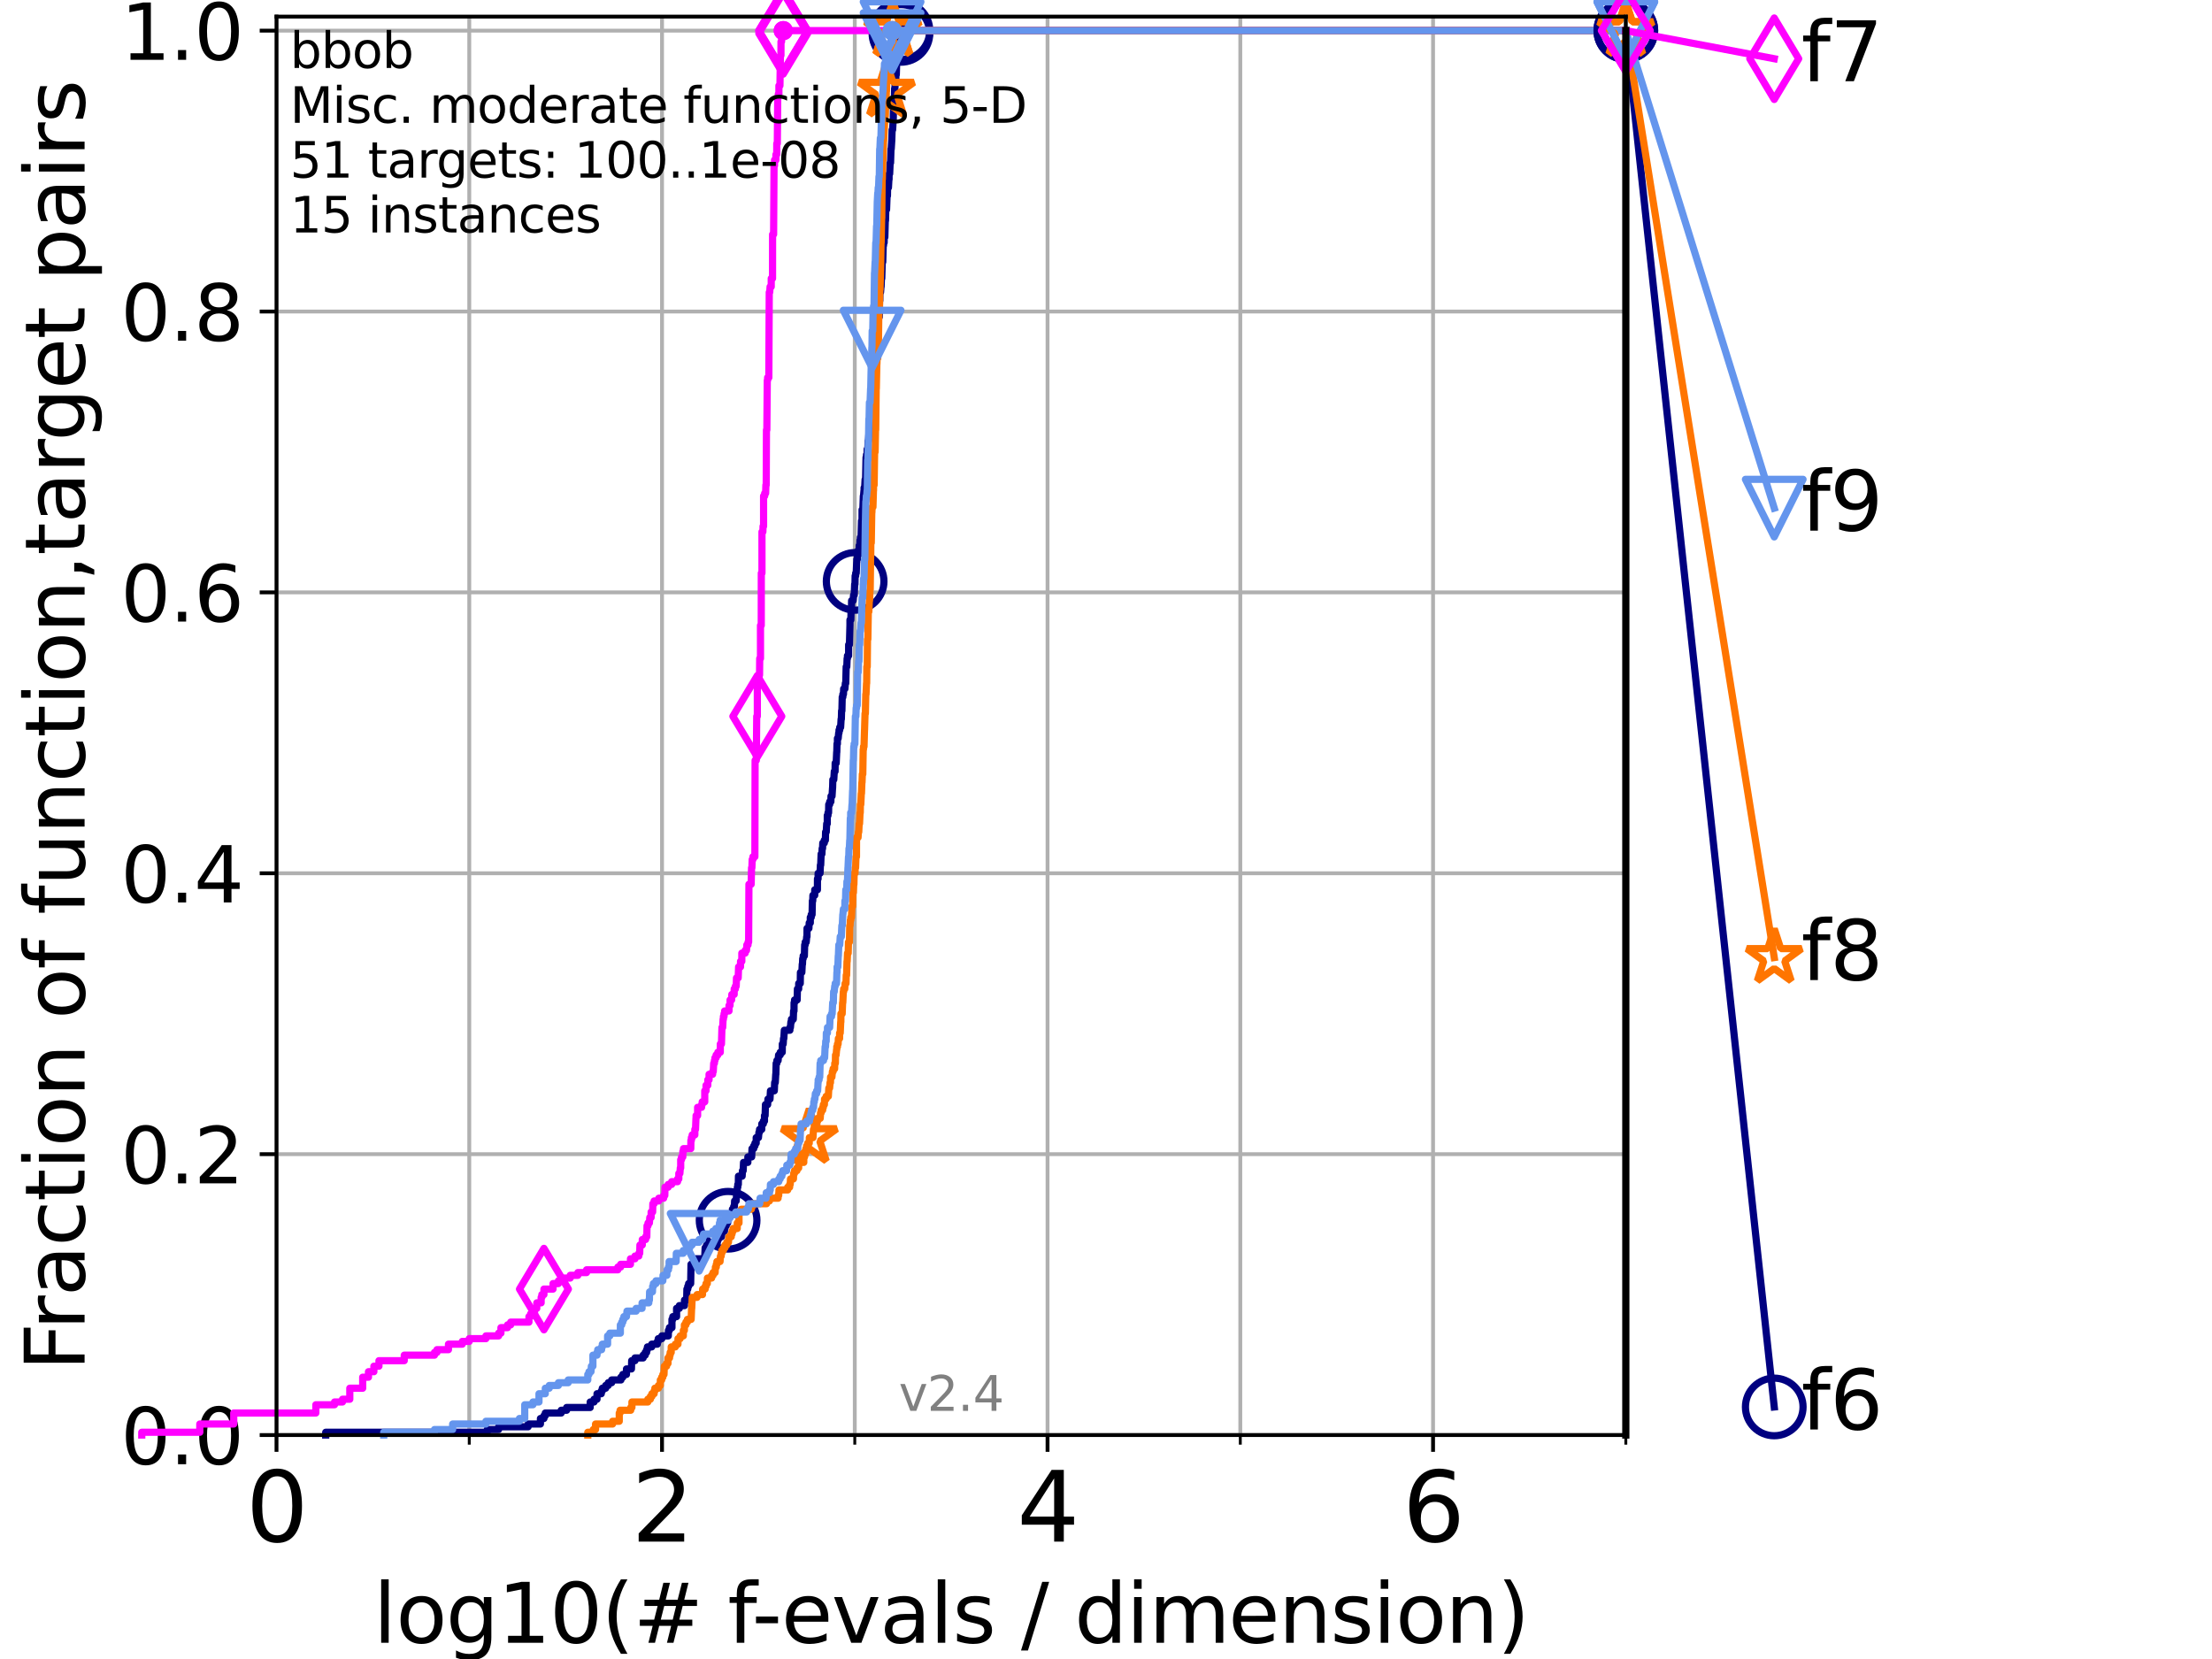 <?xml version="1.0" encoding="utf-8" standalone="no"?>
<!DOCTYPE svg PUBLIC "-//W3C//DTD SVG 1.1//EN"
  "http://www.w3.org/Graphics/SVG/1.1/DTD/svg11.dtd">
<svg height="345.6pt" version="1.1" viewBox="0 0 460.8 345.6" width="460.8pt" xmlns="http://www.w3.org/2000/svg" xmlns:xlink="http://www.w3.org/1999/xlink">
 <defs>
  <style type="text/css">*{stroke-linecap:butt;stroke-linejoin:round;}</style>
 </defs>
 <g id="figure_1">
  <g id="patch_1">
   <path d="M 0 345.6 
L 460.8 345.6 
L 460.8 0 
L 0 0 
z
" style="fill:#ffffff;"/>
  </g>
  <g id="axes_1">
   <g id="patch_2">
    <path d="M 57.6 298.944 
L 338.688 298.944 
L 338.688 3.456 
L 57.6 3.456 
z
" style="fill:#ffffff;"/>
   </g>
   <g id="matplotlib.axis_1">
    <g id="xtick_1">
     <g id="line2d_1">
      <path clip-path="url(#paa572baa38)" d="M 57.6 298.944 
L 57.6 3.456 
" style="fill:none;stroke:#b0b0b0;stroke-linecap:square;stroke-width:0.8;"/>
     </g>
     <g id="line2d_2">
      <defs>
       <path d="M 0 0 
L 0 3.5 
" id="mb89a8b1709" style="stroke:#000000;stroke-width:0.8;"/>
      </defs>
      <g>
       <use style="stroke:#000000;stroke-width:0.8;" x="57.6" xlink:href="#mb89a8b1709" y="298.944"/>
      </g>
     </g>
     <g id="text_1">
      <!-- 0 -->
      <g transform="translate(51.237 321.141)scale(0.2 -0.2)">
       <defs>
        <path d="M 2034 4250 
Q 1547 4250 1301 3770 
Q 1056 3291 1056 2328 
Q 1056 1369 1301 889 
Q 1547 409 2034 409 
Q 2525 409 2770 889 
Q 3016 1369 3016 2328 
Q 3016 3291 2770 3770 
Q 2525 4250 2034 4250 
z
M 2034 4750 
Q 2819 4750 3233 4129 
Q 3647 3509 3647 2328 
Q 3647 1150 3233 529 
Q 2819 -91 2034 -91 
Q 1250 -91 836 529 
Q 422 1150 422 2328 
Q 422 3509 836 4129 
Q 1250 4750 2034 4750 
z
" id="DejaVuSans-30" transform="scale(0.016)"/>
       </defs>
       <use xlink:href="#DejaVuSans-30"/>
      </g>
     </g>
    </g>
    <g id="xtick_2">
     <g id="line2d_3">
      <path clip-path="url(#paa572baa38)" d="M 137.911 298.944 
L 137.911 3.456 
" style="fill:none;stroke:#b0b0b0;stroke-linecap:square;stroke-width:0.8;"/>
     </g>
     <g id="line2d_4">
      <g>
       <use style="stroke:#000000;stroke-width:0.8;" x="137.911" xlink:href="#mb89a8b1709" y="298.944"/>
      </g>
     </g>
     <g id="text_2">
      <!-- 2 -->
      <g transform="translate(131.548 321.141)scale(0.2 -0.2)">
       <defs>
        <path d="M 1228 531 
L 3431 531 
L 3431 0 
L 469 0 
L 469 531 
Q 828 903 1448 1529 
Q 2069 2156 2228 2338 
Q 2531 2678 2651 2914 
Q 2772 3150 2772 3378 
Q 2772 3750 2511 3984 
Q 2250 4219 1831 4219 
Q 1534 4219 1204 4116 
Q 875 4013 500 3803 
L 500 4441 
Q 881 4594 1212 4672 
Q 1544 4750 1819 4750 
Q 2544 4750 2975 4387 
Q 3406 4025 3406 3419 
Q 3406 3131 3298 2873 
Q 3191 2616 2906 2266 
Q 2828 2175 2409 1742 
Q 1991 1309 1228 531 
z
" id="DejaVuSans-32" transform="scale(0.016)"/>
       </defs>
       <use xlink:href="#DejaVuSans-32"/>
      </g>
     </g>
    </g>
    <g id="xtick_3">
     <g id="line2d_5">
      <path clip-path="url(#paa572baa38)" d="M 218.222 298.944 
L 218.222 3.456 
" style="fill:none;stroke:#b0b0b0;stroke-linecap:square;stroke-width:0.8;"/>
     </g>
     <g id="line2d_6">
      <g>
       <use style="stroke:#000000;stroke-width:0.8;" x="218.222" xlink:href="#mb89a8b1709" y="298.944"/>
      </g>
     </g>
     <g id="text_3">
      <!-- 4 -->
      <g transform="translate(211.859 321.141)scale(0.2 -0.2)">
       <defs>
        <path d="M 2419 4116 
L 825 1625 
L 2419 1625 
L 2419 4116 
z
M 2253 4666 
L 3047 4666 
L 3047 1625 
L 3713 1625 
L 3713 1100 
L 3047 1100 
L 3047 0 
L 2419 0 
L 2419 1100 
L 313 1100 
L 313 1709 
L 2253 4666 
z
" id="DejaVuSans-34" transform="scale(0.016)"/>
       </defs>
       <use xlink:href="#DejaVuSans-34"/>
      </g>
     </g>
    </g>
    <g id="xtick_4">
     <g id="line2d_7">
      <path clip-path="url(#paa572baa38)" d="M 298.533 298.944 
L 298.533 3.456 
" style="fill:none;stroke:#b0b0b0;stroke-linecap:square;stroke-width:0.8;"/>
     </g>
     <g id="line2d_8">
      <g>
       <use style="stroke:#000000;stroke-width:0.8;" x="298.533" xlink:href="#mb89a8b1709" y="298.944"/>
      </g>
     </g>
     <g id="text_4">
      <!-- 6 -->
      <g transform="translate(292.17 321.141)scale(0.2 -0.2)">
       <defs>
        <path d="M 2113 2584 
Q 1688 2584 1439 2293 
Q 1191 2003 1191 1497 
Q 1191 994 1439 701 
Q 1688 409 2113 409 
Q 2538 409 2786 701 
Q 3034 994 3034 1497 
Q 3034 2003 2786 2293 
Q 2538 2584 2113 2584 
z
M 3366 4563 
L 3366 3988 
Q 3128 4100 2886 4159 
Q 2644 4219 2406 4219 
Q 1781 4219 1451 3797 
Q 1122 3375 1075 2522 
Q 1259 2794 1537 2939 
Q 1816 3084 2150 3084 
Q 2853 3084 3261 2657 
Q 3669 2231 3669 1497 
Q 3669 778 3244 343 
Q 2819 -91 2113 -91 
Q 1303 -91 875 529 
Q 447 1150 447 2328 
Q 447 3434 972 4092 
Q 1497 4750 2381 4750 
Q 2619 4750 2861 4703 
Q 3103 4656 3366 4563 
z
" id="DejaVuSans-36" transform="scale(0.016)"/>
       </defs>
       <use xlink:href="#DejaVuSans-36"/>
      </g>
     </g>
    </g>
    <g id="xtick_5">
     <g id="line2d_9">
      <path clip-path="url(#paa572baa38)" d="M 97.755 298.944 
L 97.755 3.456 
" style="fill:none;stroke:#b0b0b0;stroke-linecap:square;stroke-width:0.8;"/>
     </g>
     <g id="line2d_10">
      <defs>
       <path d="M 0 0 
L 0 2 
" id="mc67d17de53" style="stroke:#000000;stroke-width:0.6;"/>
      </defs>
      <g>
       <use style="stroke:#000000;stroke-width:0.6;" x="97.755" xlink:href="#mc67d17de53" y="298.944"/>
      </g>
     </g>
    </g>
    <g id="xtick_6">
     <g id="line2d_11">
      <path clip-path="url(#paa572baa38)" d="M 178.066 298.944 
L 178.066 3.456 
" style="fill:none;stroke:#b0b0b0;stroke-linecap:square;stroke-width:0.8;"/>
     </g>
     <g id="line2d_12">
      <g>
       <use style="stroke:#000000;stroke-width:0.6;" x="178.066" xlink:href="#mc67d17de53" y="298.944"/>
      </g>
     </g>
    </g>
    <g id="xtick_7">
     <g id="line2d_13">
      <path clip-path="url(#paa572baa38)" d="M 258.377 298.944 
L 258.377 3.456 
" style="fill:none;stroke:#b0b0b0;stroke-linecap:square;stroke-width:0.8;"/>
     </g>
     <g id="line2d_14">
      <g>
       <use style="stroke:#000000;stroke-width:0.6;" x="258.377" xlink:href="#mc67d17de53" y="298.944"/>
      </g>
     </g>
    </g>
    <g id="xtick_8">
     <g id="line2d_15">
      <path clip-path="url(#paa572baa38)" d="M 338.688 298.944 
L 338.688 3.456 
" style="fill:none;stroke:#b0b0b0;stroke-linecap:square;stroke-width:0.8;"/>
     </g>
     <g id="line2d_16">
      <g>
       <use style="stroke:#000000;stroke-width:0.6;" x="338.688" xlink:href="#mc67d17de53" y="298.944"/>
      </g>
     </g>
    </g>
    <g id="text_5">
     <!-- log10(# f-evals / dimension) -->
     <g transform="translate(77.764 342.218)scale(0.17 -0.17)">
      <defs>
       <path d="M 603 4863 
L 1178 4863 
L 1178 0 
L 603 0 
L 603 4863 
z
" id="DejaVuSans-6c" transform="scale(0.016)"/>
       <path d="M 1959 3097 
Q 1497 3097 1228 2736 
Q 959 2375 959 1747 
Q 959 1119 1226 758 
Q 1494 397 1959 397 
Q 2419 397 2687 759 
Q 2956 1122 2956 1747 
Q 2956 2369 2687 2733 
Q 2419 3097 1959 3097 
z
M 1959 3584 
Q 2709 3584 3137 3096 
Q 3566 2609 3566 1747 
Q 3566 888 3137 398 
Q 2709 -91 1959 -91 
Q 1206 -91 779 398 
Q 353 888 353 1747 
Q 353 2609 779 3096 
Q 1206 3584 1959 3584 
z
" id="DejaVuSans-6f" transform="scale(0.016)"/>
       <path d="M 2906 1791 
Q 2906 2416 2648 2759 
Q 2391 3103 1925 3103 
Q 1463 3103 1205 2759 
Q 947 2416 947 1791 
Q 947 1169 1205 825 
Q 1463 481 1925 481 
Q 2391 481 2648 825 
Q 2906 1169 2906 1791 
z
M 3481 434 
Q 3481 -459 3084 -895 
Q 2688 -1331 1869 -1331 
Q 1566 -1331 1297 -1286 
Q 1028 -1241 775 -1147 
L 775 -588 
Q 1028 -725 1275 -790 
Q 1522 -856 1778 -856 
Q 2344 -856 2625 -561 
Q 2906 -266 2906 331 
L 2906 616 
Q 2728 306 2450 153 
Q 2172 0 1784 0 
Q 1141 0 747 490 
Q 353 981 353 1791 
Q 353 2603 747 3093 
Q 1141 3584 1784 3584 
Q 2172 3584 2450 3431 
Q 2728 3278 2906 2969 
L 2906 3500 
L 3481 3500 
L 3481 434 
z
" id="DejaVuSans-67" transform="scale(0.016)"/>
       <path d="M 794 531 
L 1825 531 
L 1825 4091 
L 703 3866 
L 703 4441 
L 1819 4666 
L 2450 4666 
L 2450 531 
L 3481 531 
L 3481 0 
L 794 0 
L 794 531 
z
" id="DejaVuSans-31" transform="scale(0.016)"/>
       <path d="M 1984 4856 
Q 1566 4138 1362 3434 
Q 1159 2731 1159 2009 
Q 1159 1288 1364 580 
Q 1569 -128 1984 -844 
L 1484 -844 
Q 1016 -109 783 600 
Q 550 1309 550 2009 
Q 550 2706 781 3412 
Q 1013 4119 1484 4856 
L 1984 4856 
z
" id="DejaVuSans-28" transform="scale(0.016)"/>
       <path d="M 3272 2816 
L 2363 2816 
L 2100 1772 
L 3016 1772 
L 3272 2816 
z
M 2803 4594 
L 2478 3297 
L 3391 3297 
L 3719 4594 
L 4219 4594 
L 3897 3297 
L 4872 3297 
L 4872 2816 
L 3775 2816 
L 3519 1772 
L 4513 1772 
L 4513 1294 
L 3397 1294 
L 3072 0 
L 2572 0 
L 2894 1294 
L 1978 1294 
L 1656 0 
L 1153 0 
L 1478 1294 
L 494 1294 
L 494 1772 
L 1594 1772 
L 1856 2816 
L 850 2816 
L 850 3297 
L 1978 3297 
L 2297 4594 
L 2803 4594 
z
" id="DejaVuSans-23" transform="scale(0.016)"/>
       <path id="DejaVuSans-20" transform="scale(0.016)"/>
       <path d="M 2375 4863 
L 2375 4384 
L 1825 4384 
Q 1516 4384 1395 4259 
Q 1275 4134 1275 3809 
L 1275 3500 
L 2222 3500 
L 2222 3053 
L 1275 3053 
L 1275 0 
L 697 0 
L 697 3053 
L 147 3053 
L 147 3500 
L 697 3500 
L 697 3744 
Q 697 4328 969 4595 
Q 1241 4863 1831 4863 
L 2375 4863 
z
" id="DejaVuSans-66" transform="scale(0.016)"/>
       <path d="M 313 2009 
L 1997 2009 
L 1997 1497 
L 313 1497 
L 313 2009 
z
" id="DejaVuSans-2d" transform="scale(0.016)"/>
       <path d="M 3597 1894 
L 3597 1613 
L 953 1613 
Q 991 1019 1311 708 
Q 1631 397 2203 397 
Q 2534 397 2845 478 
Q 3156 559 3463 722 
L 3463 178 
Q 3153 47 2828 -22 
Q 2503 -91 2169 -91 
Q 1331 -91 842 396 
Q 353 884 353 1716 
Q 353 2575 817 3079 
Q 1281 3584 2069 3584 
Q 2775 3584 3186 3129 
Q 3597 2675 3597 1894 
z
M 3022 2063 
Q 3016 2534 2758 2815 
Q 2500 3097 2075 3097 
Q 1594 3097 1305 2825 
Q 1016 2553 972 2059 
L 3022 2063 
z
" id="DejaVuSans-65" transform="scale(0.016)"/>
       <path d="M 191 3500 
L 800 3500 
L 1894 563 
L 2988 3500 
L 3597 3500 
L 2284 0 
L 1503 0 
L 191 3500 
z
" id="DejaVuSans-76" transform="scale(0.016)"/>
       <path d="M 2194 1759 
Q 1497 1759 1228 1600 
Q 959 1441 959 1056 
Q 959 750 1161 570 
Q 1363 391 1709 391 
Q 2188 391 2477 730 
Q 2766 1069 2766 1631 
L 2766 1759 
L 2194 1759 
z
M 3341 1997 
L 3341 0 
L 2766 0 
L 2766 531 
Q 2569 213 2275 61 
Q 1981 -91 1556 -91 
Q 1019 -91 701 211 
Q 384 513 384 1019 
Q 384 1609 779 1909 
Q 1175 2209 1959 2209 
L 2766 2209 
L 2766 2266 
Q 2766 2663 2505 2880 
Q 2244 3097 1772 3097 
Q 1472 3097 1187 3025 
Q 903 2953 641 2809 
L 641 3341 
Q 956 3463 1253 3523 
Q 1550 3584 1831 3584 
Q 2591 3584 2966 3190 
Q 3341 2797 3341 1997 
z
" id="DejaVuSans-61" transform="scale(0.016)"/>
       <path d="M 2834 3397 
L 2834 2853 
Q 2591 2978 2328 3040 
Q 2066 3103 1784 3103 
Q 1356 3103 1142 2972 
Q 928 2841 928 2578 
Q 928 2378 1081 2264 
Q 1234 2150 1697 2047 
L 1894 2003 
Q 2506 1872 2764 1633 
Q 3022 1394 3022 966 
Q 3022 478 2636 193 
Q 2250 -91 1575 -91 
Q 1294 -91 989 -36 
Q 684 19 347 128 
L 347 722 
Q 666 556 975 473 
Q 1284 391 1588 391 
Q 1994 391 2212 530 
Q 2431 669 2431 922 
Q 2431 1156 2273 1281 
Q 2116 1406 1581 1522 
L 1381 1569 
Q 847 1681 609 1914 
Q 372 2147 372 2553 
Q 372 3047 722 3315 
Q 1072 3584 1716 3584 
Q 2034 3584 2315 3537 
Q 2597 3491 2834 3397 
z
" id="DejaVuSans-73" transform="scale(0.016)"/>
       <path d="M 1625 4666 
L 2156 4666 
L 531 -594 
L 0 -594 
L 1625 4666 
z
" id="DejaVuSans-2f" transform="scale(0.016)"/>
       <path d="M 2906 2969 
L 2906 4863 
L 3481 4863 
L 3481 0 
L 2906 0 
L 2906 525 
Q 2725 213 2448 61 
Q 2172 -91 1784 -91 
Q 1150 -91 751 415 
Q 353 922 353 1747 
Q 353 2572 751 3078 
Q 1150 3584 1784 3584 
Q 2172 3584 2448 3432 
Q 2725 3281 2906 2969 
z
M 947 1747 
Q 947 1113 1208 752 
Q 1469 391 1925 391 
Q 2381 391 2643 752 
Q 2906 1113 2906 1747 
Q 2906 2381 2643 2742 
Q 2381 3103 1925 3103 
Q 1469 3103 1208 2742 
Q 947 2381 947 1747 
z
" id="DejaVuSans-64" transform="scale(0.016)"/>
       <path d="M 603 3500 
L 1178 3500 
L 1178 0 
L 603 0 
L 603 3500 
z
M 603 4863 
L 1178 4863 
L 1178 4134 
L 603 4134 
L 603 4863 
z
" id="DejaVuSans-69" transform="scale(0.016)"/>
       <path d="M 3328 2828 
Q 3544 3216 3844 3400 
Q 4144 3584 4550 3584 
Q 5097 3584 5394 3201 
Q 5691 2819 5691 2113 
L 5691 0 
L 5113 0 
L 5113 2094 
Q 5113 2597 4934 2840 
Q 4756 3084 4391 3084 
Q 3944 3084 3684 2787 
Q 3425 2491 3425 1978 
L 3425 0 
L 2847 0 
L 2847 2094 
Q 2847 2600 2669 2842 
Q 2491 3084 2119 3084 
Q 1678 3084 1418 2786 
Q 1159 2488 1159 1978 
L 1159 0 
L 581 0 
L 581 3500 
L 1159 3500 
L 1159 2956 
Q 1356 3278 1631 3431 
Q 1906 3584 2284 3584 
Q 2666 3584 2933 3390 
Q 3200 3197 3328 2828 
z
" id="DejaVuSans-6d" transform="scale(0.016)"/>
       <path d="M 3513 2113 
L 3513 0 
L 2938 0 
L 2938 2094 
Q 2938 2591 2744 2837 
Q 2550 3084 2163 3084 
Q 1697 3084 1428 2787 
Q 1159 2491 1159 1978 
L 1159 0 
L 581 0 
L 581 3500 
L 1159 3500 
L 1159 2956 
Q 1366 3272 1645 3428 
Q 1925 3584 2291 3584 
Q 2894 3584 3203 3211 
Q 3513 2838 3513 2113 
z
" id="DejaVuSans-6e" transform="scale(0.016)"/>
       <path d="M 513 4856 
L 1013 4856 
Q 1481 4119 1714 3412 
Q 1947 2706 1947 2009 
Q 1947 1309 1714 600 
Q 1481 -109 1013 -844 
L 513 -844 
Q 928 -128 1133 580 
Q 1338 1288 1338 2009 
Q 1338 2731 1133 3434 
Q 928 4138 513 4856 
z
" id="DejaVuSans-29" transform="scale(0.016)"/>
      </defs>
      <use xlink:href="#DejaVuSans-6c"/>
      <use x="27.783" xlink:href="#DejaVuSans-6f"/>
      <use x="88.965" xlink:href="#DejaVuSans-67"/>
      <use x="152.441" xlink:href="#DejaVuSans-31"/>
      <use x="216.064" xlink:href="#DejaVuSans-30"/>
      <use x="279.688" xlink:href="#DejaVuSans-28"/>
      <use x="318.701" xlink:href="#DejaVuSans-23"/>
      <use x="402.49" xlink:href="#DejaVuSans-20"/>
      <use x="434.277" xlink:href="#DejaVuSans-66"/>
      <use x="463.982" xlink:href="#DejaVuSans-2d"/>
      <use x="500.066" xlink:href="#DejaVuSans-65"/>
      <use x="561.59" xlink:href="#DejaVuSans-76"/>
      <use x="620.77" xlink:href="#DejaVuSans-61"/>
      <use x="682.049" xlink:href="#DejaVuSans-6c"/>
      <use x="709.832" xlink:href="#DejaVuSans-73"/>
      <use x="761.932" xlink:href="#DejaVuSans-20"/>
      <use x="793.719" xlink:href="#DejaVuSans-2f"/>
      <use x="827.41" xlink:href="#DejaVuSans-20"/>
      <use x="859.197" xlink:href="#DejaVuSans-64"/>
      <use x="922.674" xlink:href="#DejaVuSans-69"/>
      <use x="950.457" xlink:href="#DejaVuSans-6d"/>
      <use x="1047.869" xlink:href="#DejaVuSans-65"/>
      <use x="1109.393" xlink:href="#DejaVuSans-6e"/>
      <use x="1172.771" xlink:href="#DejaVuSans-73"/>
      <use x="1224.871" xlink:href="#DejaVuSans-69"/>
      <use x="1252.654" xlink:href="#DejaVuSans-6f"/>
      <use x="1313.836" xlink:href="#DejaVuSans-6e"/>
      <use x="1377.215" xlink:href="#DejaVuSans-29"/>
     </g>
    </g>
   </g>
   <g id="matplotlib.axis_2">
    <g id="ytick_1">
     <g id="line2d_17">
      <path clip-path="url(#paa572baa38)" d="M 57.6 298.944 
L 338.688 298.944 
" style="fill:none;stroke:#b0b0b0;stroke-linecap:square;stroke-width:0.8;"/>
     </g>
     <g id="line2d_18">
      <defs>
       <path d="M 0 0 
L -3.5 0 
" id="mb8c787b983" style="stroke:#000000;stroke-width:0.8;"/>
      </defs>
      <g>
       <use style="stroke:#000000;stroke-width:0.8;" x="57.6" xlink:href="#mb8c787b983" y="298.944"/>
      </g>
     </g>
     <g id="text_6">
      <!-- 0.0 -->
      <g transform="translate(25.155 305.023)scale(0.16 -0.16)">
       <defs>
        <path d="M 684 794 
L 1344 794 
L 1344 0 
L 684 0 
L 684 794 
z
" id="DejaVuSans-2e" transform="scale(0.016)"/>
       </defs>
       <use xlink:href="#DejaVuSans-30"/>
       <use x="63.623" xlink:href="#DejaVuSans-2e"/>
       <use x="95.41" xlink:href="#DejaVuSans-30"/>
      </g>
     </g>
    </g>
    <g id="ytick_2">
     <g id="line2d_19">
      <path clip-path="url(#paa572baa38)" d="M 57.6 240.432 
L 338.688 240.432 
" style="fill:none;stroke:#b0b0b0;stroke-linecap:square;stroke-width:0.8;"/>
     </g>
     <g id="line2d_20">
      <g>
       <use style="stroke:#000000;stroke-width:0.8;" x="57.6" xlink:href="#mb8c787b983" y="240.432"/>
      </g>
     </g>
     <g id="text_7">
      <!-- 0.2 -->
      <g transform="translate(25.155 246.51)scale(0.16 -0.16)">
       <use xlink:href="#DejaVuSans-30"/>
       <use x="63.623" xlink:href="#DejaVuSans-2e"/>
       <use x="95.41" xlink:href="#DejaVuSans-32"/>
      </g>
     </g>
    </g>
    <g id="ytick_3">
     <g id="line2d_21">
      <path clip-path="url(#paa572baa38)" d="M 57.6 181.919 
L 338.688 181.919 
" style="fill:none;stroke:#b0b0b0;stroke-linecap:square;stroke-width:0.8;"/>
     </g>
     <g id="line2d_22">
      <g>
       <use style="stroke:#000000;stroke-width:0.8;" x="57.6" xlink:href="#mb8c787b983" y="181.919"/>
      </g>
     </g>
     <g id="text_8">
      <!-- 0.4 -->
      <g transform="translate(25.155 187.998)scale(0.16 -0.16)">
       <use xlink:href="#DejaVuSans-30"/>
       <use x="63.623" xlink:href="#DejaVuSans-2e"/>
       <use x="95.41" xlink:href="#DejaVuSans-34"/>
      </g>
     </g>
    </g>
    <g id="ytick_4">
     <g id="line2d_23">
      <path clip-path="url(#paa572baa38)" d="M 57.6 123.407 
L 338.688 123.407 
" style="fill:none;stroke:#b0b0b0;stroke-linecap:square;stroke-width:0.8;"/>
     </g>
     <g id="line2d_24">
      <g>
       <use style="stroke:#000000;stroke-width:0.8;" x="57.6" xlink:href="#mb8c787b983" y="123.407"/>
      </g>
     </g>
     <g id="text_9">
      <!-- 0.6 -->
      <g transform="translate(25.155 129.485)scale(0.16 -0.16)">
       <use xlink:href="#DejaVuSans-30"/>
       <use x="63.623" xlink:href="#DejaVuSans-2e"/>
       <use x="95.41" xlink:href="#DejaVuSans-36"/>
      </g>
     </g>
    </g>
    <g id="ytick_5">
     <g id="line2d_25">
      <path clip-path="url(#paa572baa38)" d="M 57.6 64.894 
L 338.688 64.894 
" style="fill:none;stroke:#b0b0b0;stroke-linecap:square;stroke-width:0.8;"/>
     </g>
     <g id="line2d_26">
      <g>
       <use style="stroke:#000000;stroke-width:0.8;" x="57.6" xlink:href="#mb8c787b983" y="64.894"/>
      </g>
     </g>
     <g id="text_10">
      <!-- 0.8 -->
      <g transform="translate(25.155 70.973)scale(0.16 -0.16)">
       <defs>
        <path d="M 2034 2216 
Q 1584 2216 1326 1975 
Q 1069 1734 1069 1313 
Q 1069 891 1326 650 
Q 1584 409 2034 409 
Q 2484 409 2743 651 
Q 3003 894 3003 1313 
Q 3003 1734 2745 1975 
Q 2488 2216 2034 2216 
z
M 1403 2484 
Q 997 2584 770 2862 
Q 544 3141 544 3541 
Q 544 4100 942 4425 
Q 1341 4750 2034 4750 
Q 2731 4750 3128 4425 
Q 3525 4100 3525 3541 
Q 3525 3141 3298 2862 
Q 3072 2584 2669 2484 
Q 3125 2378 3379 2068 
Q 3634 1759 3634 1313 
Q 3634 634 3220 271 
Q 2806 -91 2034 -91 
Q 1263 -91 848 271 
Q 434 634 434 1313 
Q 434 1759 690 2068 
Q 947 2378 1403 2484 
z
M 1172 3481 
Q 1172 3119 1398 2916 
Q 1625 2713 2034 2713 
Q 2441 2713 2670 2916 
Q 2900 3119 2900 3481 
Q 2900 3844 2670 4047 
Q 2441 4250 2034 4250 
Q 1625 4250 1398 4047 
Q 1172 3844 1172 3481 
z
" id="DejaVuSans-38" transform="scale(0.016)"/>
       </defs>
       <use xlink:href="#DejaVuSans-30"/>
       <use x="63.623" xlink:href="#DejaVuSans-2e"/>
       <use x="95.41" xlink:href="#DejaVuSans-38"/>
      </g>
     </g>
    </g>
    <g id="ytick_6">
     <g id="line2d_27">
      <path clip-path="url(#paa572baa38)" d="M 57.6 6.382 
L 338.688 6.382 
" style="fill:none;stroke:#b0b0b0;stroke-linecap:square;stroke-width:0.8;"/>
     </g>
     <g id="line2d_28">
      <g>
       <use style="stroke:#000000;stroke-width:0.8;" x="57.6" xlink:href="#mb8c787b983" y="6.382"/>
      </g>
     </g>
     <g id="text_11">
      <!-- 1.0 -->
      <g transform="translate(25.155 12.46)scale(0.16 -0.16)">
       <use xlink:href="#DejaVuSans-31"/>
       <use x="63.623" xlink:href="#DejaVuSans-2e"/>
       <use x="95.41" xlink:href="#DejaVuSans-30"/>
      </g>
     </g>
    </g>
    <g id="text_12">
     <!-- Fraction of function,target pairs -->
     <g transform="translate(17.62 285.585)rotate(-90)scale(0.17 -0.17)">
      <defs>
       <path d="M 628 4666 
L 3309 4666 
L 3309 4134 
L 1259 4134 
L 1259 2759 
L 3109 2759 
L 3109 2228 
L 1259 2228 
L 1259 0 
L 628 0 
L 628 4666 
z
" id="DejaVuSans-46" transform="scale(0.016)"/>
       <path d="M 2631 2963 
Q 2534 3019 2420 3045 
Q 2306 3072 2169 3072 
Q 1681 3072 1420 2755 
Q 1159 2438 1159 1844 
L 1159 0 
L 581 0 
L 581 3500 
L 1159 3500 
L 1159 2956 
Q 1341 3275 1631 3429 
Q 1922 3584 2338 3584 
Q 2397 3584 2469 3576 
Q 2541 3569 2628 3553 
L 2631 2963 
z
" id="DejaVuSans-72" transform="scale(0.016)"/>
       <path d="M 3122 3366 
L 3122 2828 
Q 2878 2963 2633 3030 
Q 2388 3097 2138 3097 
Q 1578 3097 1268 2742 
Q 959 2388 959 1747 
Q 959 1106 1268 751 
Q 1578 397 2138 397 
Q 2388 397 2633 464 
Q 2878 531 3122 666 
L 3122 134 
Q 2881 22 2623 -34 
Q 2366 -91 2075 -91 
Q 1284 -91 818 406 
Q 353 903 353 1747 
Q 353 2603 823 3093 
Q 1294 3584 2113 3584 
Q 2378 3584 2631 3529 
Q 2884 3475 3122 3366 
z
" id="DejaVuSans-63" transform="scale(0.016)"/>
       <path d="M 1172 4494 
L 1172 3500 
L 2356 3500 
L 2356 3053 
L 1172 3053 
L 1172 1153 
Q 1172 725 1289 603 
Q 1406 481 1766 481 
L 2356 481 
L 2356 0 
L 1766 0 
Q 1100 0 847 248 
Q 594 497 594 1153 
L 594 3053 
L 172 3053 
L 172 3500 
L 594 3500 
L 594 4494 
L 1172 4494 
z
" id="DejaVuSans-74" transform="scale(0.016)"/>
       <path d="M 544 1381 
L 544 3500 
L 1119 3500 
L 1119 1403 
Q 1119 906 1312 657 
Q 1506 409 1894 409 
Q 2359 409 2629 706 
Q 2900 1003 2900 1516 
L 2900 3500 
L 3475 3500 
L 3475 0 
L 2900 0 
L 2900 538 
Q 2691 219 2414 64 
Q 2138 -91 1772 -91 
Q 1169 -91 856 284 
Q 544 659 544 1381 
z
M 1991 3584 
L 1991 3584 
z
" id="DejaVuSans-75" transform="scale(0.016)"/>
       <path d="M 750 794 
L 1409 794 
L 1409 256 
L 897 -744 
L 494 -744 
L 750 256 
L 750 794 
z
" id="DejaVuSans-2c" transform="scale(0.016)"/>
       <path d="M 1159 525 
L 1159 -1331 
L 581 -1331 
L 581 3500 
L 1159 3500 
L 1159 2969 
Q 1341 3281 1617 3432 
Q 1894 3584 2278 3584 
Q 2916 3584 3314 3078 
Q 3713 2572 3713 1747 
Q 3713 922 3314 415 
Q 2916 -91 2278 -91 
Q 1894 -91 1617 61 
Q 1341 213 1159 525 
z
M 3116 1747 
Q 3116 2381 2855 2742 
Q 2594 3103 2138 3103 
Q 1681 3103 1420 2742 
Q 1159 2381 1159 1747 
Q 1159 1113 1420 752 
Q 1681 391 2138 391 
Q 2594 391 2855 752 
Q 3116 1113 3116 1747 
z
" id="DejaVuSans-70" transform="scale(0.016)"/>
      </defs>
      <use xlink:href="#DejaVuSans-46"/>
      <use x="50.27" xlink:href="#DejaVuSans-72"/>
      <use x="91.383" xlink:href="#DejaVuSans-61"/>
      <use x="152.662" xlink:href="#DejaVuSans-63"/>
      <use x="207.643" xlink:href="#DejaVuSans-74"/>
      <use x="246.852" xlink:href="#DejaVuSans-69"/>
      <use x="274.635" xlink:href="#DejaVuSans-6f"/>
      <use x="335.816" xlink:href="#DejaVuSans-6e"/>
      <use x="399.195" xlink:href="#DejaVuSans-20"/>
      <use x="430.982" xlink:href="#DejaVuSans-6f"/>
      <use x="492.164" xlink:href="#DejaVuSans-66"/>
      <use x="527.369" xlink:href="#DejaVuSans-20"/>
      <use x="559.156" xlink:href="#DejaVuSans-66"/>
      <use x="594.361" xlink:href="#DejaVuSans-75"/>
      <use x="657.74" xlink:href="#DejaVuSans-6e"/>
      <use x="721.119" xlink:href="#DejaVuSans-63"/>
      <use x="776.1" xlink:href="#DejaVuSans-74"/>
      <use x="815.309" xlink:href="#DejaVuSans-69"/>
      <use x="843.092" xlink:href="#DejaVuSans-6f"/>
      <use x="904.273" xlink:href="#DejaVuSans-6e"/>
      <use x="967.652" xlink:href="#DejaVuSans-2c"/>
      <use x="999.439" xlink:href="#DejaVuSans-74"/>
      <use x="1038.648" xlink:href="#DejaVuSans-61"/>
      <use x="1099.928" xlink:href="#DejaVuSans-72"/>
      <use x="1139.291" xlink:href="#DejaVuSans-67"/>
      <use x="1202.768" xlink:href="#DejaVuSans-65"/>
      <use x="1264.291" xlink:href="#DejaVuSans-74"/>
      <use x="1303.5" xlink:href="#DejaVuSans-20"/>
      <use x="1335.287" xlink:href="#DejaVuSans-70"/>
      <use x="1398.764" xlink:href="#DejaVuSans-61"/>
      <use x="1460.043" xlink:href="#DejaVuSans-69"/>
      <use x="1487.826" xlink:href="#DejaVuSans-72"/>
      <use x="1528.939" xlink:href="#DejaVuSans-73"/>
     </g>
    </g>
   </g>
   <g id="line2d_29">
    <defs>
     <path d="M 0 1.5 
C 0.398 1.5 0.779 1.342 1.061 1.061 
C 1.342 0.779 1.5 0.398 1.5 0 
C 1.5 -0.398 1.342 -0.779 1.061 -1.061 
C 0.779 -1.342 0.398 -1.5 0 -1.5 
C -0.398 -1.5 -0.779 -1.342 -1.061 -1.061 
C -1.342 -0.779 -1.5 -0.398 -1.5 0 
C -1.5 0.398 -1.342 0.779 -1.061 1.061 
C -0.779 1.342 -0.398 1.5 0 1.5 
z
" id="m379f700a83" style="stroke:#000080;"/>
    </defs>
    <g>
     <use style="fill:#000080;stroke:#000080;" x="187.683" xlink:href="#m379f700a83" y="6.382"/>
     <use style="fill:#000080;stroke:#000080;" x="187.683" xlink:href="#m379f700a83" y="6.382"/>
    </g>
   </g>
   <g id="line2d_30">
    <path d="M 67.851 298.944 
L 67.851 298.37 
L 101.507 298.37 
L 101.507 297.797 
L 103.871 297.797 
L 103.871 297.223 
L 110.017 297.223 
L 110.017 296.649 
L 112.581 296.649 
L 112.581 295.502 
L 113.311 295.502 
L 113.311 294.928 
L 113.595 294.928 
L 113.595 294.355 
L 116.914 294.355 
L 116.914 293.781 
L 118.04 293.781 
L 118.04 293.207 
L 122.948 293.207 
L 122.948 292.06 
L 123.751 292.06 
L 123.751 291.487 
L 124.369 291.487 
L 124.369 290.339 
L 125.256 290.339 
L 125.256 289.766 
L 125.471 289.766 
L 125.471 289.192 
L 126.168 289.192 
L 126.168 288.618 
L 126.707 288.618 
L 126.707 288.045 
L 127.421 288.045 
L 127.421 287.471 
L 129.348 287.471 
L 129.348 286.897 
L 129.742 286.897 
L 129.742 286.324 
L 130.505 286.324 
L 130.505 285.176 
L 131.541 285.176 
L 131.591 283.455 
L 132.279 283.455 
L 132.279 282.882 
L 133.976 282.882 
L 133.976 282.308 
L 134.407 282.308 
L 134.407 281.734 
L 134.703 281.734 
L 134.703 281.161 
L 134.87 281.161 
L 134.87 280.587 
L 135.761 280.587 
L 135.761 280.013 
L 136.943 280.013 
L 136.943 279.44 
L 137.126 279.44 
L 137.126 278.866 
L 137.876 278.866 
L 137.876 278.293 
L 139.221 278.293 
L 139.253 277.145 
L 139.446 277.145 
L 139.446 276.572 
L 139.98 276.572 
L 139.98 274.851 
L 140.165 274.851 
L 140.165 274.277 
L 140.944 274.277 
L 140.944 272.556 
L 141.521 272.556 
L 141.521 271.982 
L 142.593 271.982 
L 142.593 270.835 
L 143.041 270.835 
L 143.093 268.54 
L 143.273 268.54 
L 143.273 267.967 
L 143.452 267.967 
L 143.452 267.393 
L 143.878 267.393 
L 143.952 263.378 
L 144.935 263.378 
L 144.935 262.23 
L 146.791 262.23 
L 146.896 259.936 
L 147.185 259.936 
L 147.185 259.362 
L 148.808 259.362 
L 148.808 258.788 
L 149.45 258.788 
L 149.45 258.215 
L 149.664 258.215 
L 149.664 257.641 
L 150.31 257.641 
L 150.412 256.494 
L 150.916 256.494 
L 150.916 255.92 
L 151.031 255.92 
L 151.031 255.346 
L 151.292 255.346 
L 151.292 254.773 
L 151.582 254.773 
L 151.677 253.626 
L 152.053 253.626 
L 152.053 253.052 
L 152.572 253.052 
L 152.572 251.905 
L 152.841 251.905 
L 152.841 251.331 
L 152.988 251.331 
L 153.032 250.184 
L 153.352 250.184 
L 153.438 249.036 
L 153.524 249.036 
L 153.609 247.315 
L 153.694 247.315 
L 153.694 246.742 
L 153.806 246.742 
L 153.834 245.021 
L 154.601 245.021 
L 154.668 243.873 
L 154.814 243.873 
L 154.893 242.152 
L 155.792 242.152 
L 155.792 241.005 
L 156.587 241.005 
L 156.658 239.284 
L 157.012 239.284 
L 157.012 238.711 
L 157.266 238.711 
L 157.266 238.137 
L 157.529 238.137 
L 157.529 236.99 
L 157.998 236.99 
L 158.108 235.842 
L 158.228 235.842 
L 158.228 235.269 
L 158.69 235.269 
L 158.69 234.121 
L 159.015 234.121 
L 159.015 233.548 
L 159.253 233.548 
L 159.253 232.4 
L 159.385 232.4 
L 159.457 230.106 
L 159.917 230.106 
L 159.976 228.958 
L 160.404 228.958 
L 160.5 227.238 
L 161.302 227.238 
L 161.375 225.517 
L 161.502 225.517 
L 161.601 223.796 
L 161.627 223.796 
L 161.69 221.501 
L 161.841 221.501 
L 161.841 220.927 
L 162.096 220.927 
L 162.191 219.78 
L 162.534 219.78 
L 162.534 219.206 
L 162.954 219.206 
L 162.971 217.485 
L 163.152 217.485 
L 163.218 216.338 
L 163.283 216.338 
L 163.389 214.617 
L 164.547 214.617 
L 164.547 214.044 
L 164.66 214.044 
L 164.758 212.896 
L 164.87 212.896 
L 164.87 212.323 
L 165.252 212.323 
L 165.317 210.602 
L 165.404 210.602 
L 165.418 208.881 
L 165.519 208.881 
L 165.519 208.307 
L 166.062 208.307 
L 166.117 206.012 
L 166.378 206.012 
L 166.385 204.865 
L 166.709 204.865 
L 166.743 202.571 
L 167.04 202.571 
L 167.126 200.85 
L 167.171 200.85 
L 167.217 199.702 
L 167.314 199.702 
L 167.314 199.129 
L 167.564 199.129 
L 167.628 196.834 
L 167.735 196.834 
L 167.735 196.26 
L 167.948 196.26 
L 168.054 195.113 
L 168.104 195.113 
L 168.122 193.392 
L 168.512 193.392 
L 168.573 192.245 
L 168.8 192.245 
L 168.8 191.097 
L 168.994 191.097 
L 168.994 190.524 
L 169.169 190.524 
L 169.233 187.656 
L 169.308 187.656 
L 169.343 186.508 
L 169.724 186.508 
L 169.724 185.361 
L 170.283 185.361 
L 170.294 183.066 
L 170.424 183.066 
L 170.43 181.919 
L 170.831 181.919 
L 170.904 180.198 
L 170.967 180.198 
L 171.056 177.903 
L 171.217 177.903 
L 171.269 176.756 
L 171.351 176.756 
L 171.397 175.609 
L 171.716 175.609 
L 171.716 175.035 
L 171.941 175.035 
L 171.985 173.314 
L 172.123 173.314 
L 172.216 171.593 
L 172.337 171.593 
L 172.337 169.872 
L 172.487 169.872 
L 172.487 169.299 
L 172.607 169.299 
L 172.64 167.578 
L 172.839 167.578 
L 172.839 167.004 
L 173.086 167.004 
L 173.114 165.857 
L 173.326 165.857 
L 173.436 164.136 
L 173.449 164.136 
L 173.495 162.415 
L 173.693 162.415 
L 173.8 160.694 
L 173.96 160.694 
L 173.982 158.973 
L 174.192 158.973 
L 174.296 156.678 
L 174.318 156.678 
L 174.361 154.957 
L 174.447 154.957 
L 174.452 153.81 
L 174.61 153.81 
L 174.716 152.663 
L 174.783 152.663 
L 174.783 152.089 
L 174.93 152.089 
L 174.93 151.516 
L 175.117 151.516 
L 175.22 149.795 
L 175.269 149.795 
L 175.318 148.074 
L 175.383 148.074 
L 175.452 145.205 
L 175.577 145.205 
L 175.577 144.632 
L 175.706 144.632 
L 175.75 143.484 
L 176.007 143.484 
L 176.101 142.337 
L 176.186 142.337 
L 176.275 138.895 
L 176.402 138.895 
L 176.471 137.174 
L 176.54 137.174 
L 176.54 136.601 
L 176.778 136.601 
L 176.789 134.306 
L 176.95 134.306 
L 177.058 130.29 
L 177.061 130.29 
L 177.061 129.143 
L 177.245 129.143 
L 177.307 126.848 
L 177.369 126.848 
L 177.405 125.128 
L 177.725 125.128 
L 177.81 123.98 
L 177.954 123.98 
L 178.045 121.686 
L 178.108 121.686 
L 178.143 119.965 
L 178.254 119.965 
L 178.254 119.391 
L 178.367 119.391 
L 178.466 117.096 
L 178.487 117.096 
L 178.487 116.523 
L 178.602 116.523 
L 178.646 114.802 
L 178.98 114.802 
L 178.98 113.654 
L 179.112 113.654 
L 179.151 112.507 
L 179.233 112.507 
L 179.233 111.934 
L 179.373 111.934 
L 179.473 108.492 
L 179.576 108.492 
L 179.582 106.197 
L 179.738 106.197 
L 179.849 103.329 
L 179.883 103.329 
L 179.987 102.181 
L 180.008 102.181 
L 180.008 101.608 
L 180.127 101.608 
L 180.216 99.887 
L 180.321 99.887 
L 180.412 95.298 
L 180.51 95.298 
L 180.51 94.724 
L 180.643 94.724 
L 180.643 93.577 
L 180.783 93.577 
L 180.849 91.856 
L 180.929 91.856 
L 181.029 90.135 
L 181.079 90.135 
L 181.079 89.561 
L 181.199 89.561 
L 181.304 87.267 
L 181.405 87.267 
L 181.488 84.972 
L 181.546 84.972 
L 181.591 83.251 
L 181.722 83.251 
L 181.832 82.104 
L 181.849 82.104 
L 181.899 80.383 
L 181.966 80.383 
L 182.03 76.941 
L 182.091 76.941 
L 182.113 75.793 
L 182.243 75.793 
L 182.319 72.925 
L 182.401 72.925 
L 182.461 70.631 
L 182.518 70.631 
L 182.564 69.483 
L 182.666 69.483 
L 182.767 66.615 
L 182.911 66.615 
L 182.911 66.041 
L 183.16 66.041 
L 183.22 62.599 
L 183.282 62.599 
L 183.29 60.879 
L 183.436 60.879 
L 183.521 59.731 
L 183.551 59.731 
L 183.617 58.01 
L 183.686 58.01 
L 183.797 54.568 
L 183.892 54.568 
L 183.994 51.126 
L 184.056 51.126 
L 184.056 50.553 
L 184.184 50.553 
L 184.199 49.406 
L 184.328 49.406 
L 184.421 45.964 
L 184.467 45.964 
L 184.529 43.669 
L 184.687 43.669 
L 184.794 40.801 
L 184.87 40.801 
L 184.903 39.08 
L 185.077 39.08 
L 185.174 37.359 
L 185.209 37.359 
L 185.216 36.212 
L 185.332 36.212 
L 185.432 33.917 
L 185.519 33.917 
L 185.608 31.049 
L 185.657 31.049 
L 185.765 29.328 
L 185.772 29.328 
L 185.846 27.033 
L 185.948 27.033 
L 186.048 25.312 
L 186.07 25.312 
L 186.127 22.444 
L 186.28 22.444 
L 186.367 18.428 
L 186.415 18.428 
L 186.503 17.281 
L 186.591 17.281 
L 186.642 15.56 
L 186.715 15.56 
L 186.783 13.265 
L 186.901 13.265 
L 186.901 12.692 
L 187.068 12.692 
L 187.17 10.397 
L 187.213 10.397 
L 187.31 9.25 
L 187.402 9.25 
L 187.402 8.676 
L 187.528 8.676 
L 187.571 6.955 
L 187.683 6.955 
L 187.683 6.382 
L 338.688 6.382 
L 338.688 6.382 
" style="fill:none;stroke:#000080;stroke-linecap:square;stroke-width:1.5;"/>
   </g>
   <g id="line2d_31">
    <defs>
     <path d="M 0 6 
C 1.591 6 3.117 5.368 4.243 4.243 
C 5.368 3.117 6 1.591 6 0 
C 6 -1.591 5.368 -3.117 4.243 -4.243 
C 3.117 -5.368 1.591 -6 0 -6 
C -1.591 -6 -3.117 -5.368 -4.243 -4.243 
C -5.368 -3.117 -6 -1.591 -6 0 
C -6 1.591 -5.368 3.117 -4.243 4.243 
C -3.117 5.368 -1.591 6 0 6 
z
" id="mff2b9ad16e" style="stroke:#000080;stroke-width:1.5;"/>
    </defs>
    <g>
     <use style="fill-opacity:0;stroke:#000080;stroke-width:1.5;" x="151.677" xlink:href="#mff2b9ad16e" y="254.199"/>
     <use style="fill-opacity:0;stroke:#000080;stroke-width:1.5;" x="178.143" xlink:href="#mff2b9ad16e" y="121.112"/>
     <use style="fill-opacity:0;stroke:#000080;stroke-width:1.5;" x="187.683" xlink:href="#mff2b9ad16e" y="6.955"/>
     <use style="fill-opacity:0;stroke:#000080;stroke-width:1.5;" x="187.683" xlink:href="#mff2b9ad16e" y="6.382"/>
     <use style="fill-opacity:0;stroke:#000080;stroke-width:1.5;" x="338.688" xlink:href="#mff2b9ad16e" y="6.382"/>
    </g>
   </g>
   <g id="line2d_32">
    <path style="fill:none;stroke:#000080;stroke-linecap:square;stroke-width:1.5;"/>
    <g/>
   </g>
   <g id="line2d_33">
    <defs>
     <path d="M 0 1.5 
C 0.398 1.5 0.779 1.342 1.061 1.061 
C 1.342 0.779 1.5 0.398 1.5 0 
C 1.5 -0.398 1.342 -0.779 1.061 -1.061 
C 0.779 -1.342 0.398 -1.5 0 -1.5 
C -0.398 -1.5 -0.779 -1.342 -1.061 -1.061 
C -1.342 -0.779 -1.5 -0.398 -1.5 0 
C -1.5 0.398 -1.342 0.779 -1.061 1.061 
C -0.779 1.342 -0.398 1.5 0 1.5 
z
" id="m3f7b2936b6" style="stroke:#ff00ff;"/>
    </defs>
    <g>
     <use style="fill:#ff00ff;stroke:#ff00ff;" x="163.169" xlink:href="#m3f7b2936b6" y="6.382"/>
     <use style="fill:#ff00ff;stroke:#ff00ff;" x="163.169" xlink:href="#m3f7b2936b6" y="6.382"/>
    </g>
   </g>
   <g id="line2d_34">
    <path d="M 29.533 298.944 
L 29.533 298.37 
L 41.621 298.37 
L 41.621 296.649 
L 48.692 296.649 
L 48.692 294.355 
L 65.797 294.355 
L 65.797 292.634 
L 69.688 292.634 
L 69.688 292.06 
L 71.35 292.06 
L 71.35 291.487 
L 72.868 291.487 
L 72.868 289.192 
L 75.556 289.192 
L 75.556 286.897 
L 76.759 286.897 
L 76.759 285.75 
L 77.885 285.75 
L 77.885 284.603 
L 78.942 284.603 
L 78.942 283.455 
L 84.213 283.455 
L 84.213 282.308 
L 90.509 282.308 
L 90.509 281.734 
L 91.03 281.734 
L 91.03 281.161 
L 93.422 281.161 
L 93.422 280.013 
L 96.301 280.013 
L 96.301 279.44 
L 97.755 279.44 
L 97.755 278.866 
L 101.223 278.866 
L 101.223 278.293 
L 103.871 278.293 
L 103.871 277.719 
L 104.355 277.719 
L 104.355 276.572 
L 105.733 276.572 
L 105.733 275.998 
L 106.383 275.998 
L 106.383 275.424 
L 110.189 275.424 
L 110.189 274.277 
L 110.527 274.277 
L 110.527 273.703 
L 111.346 273.703 
L 111.346 272.556 
L 111.82 272.556 
L 111.82 271.409 
L 112.73 271.409 
L 112.73 270.261 
L 112.877 270.261 
L 112.877 269.688 
L 113.311 269.688 
L 113.311 268.54 
L 115.206 268.54 
L 115.206 267.393 
L 116.323 267.393 
L 116.323 266.82 
L 117.373 266.82 
L 117.373 266.246 
L 118.787 266.246 
L 118.787 265.672 
L 120.382 265.672 
L 120.382 265.099 
L 122.191 265.099 
L 122.191 264.525 
L 128.709 264.525 
L 128.709 263.951 
L 129.291 263.951 
L 129.291 263.378 
L 131.338 263.378 
L 131.338 262.23 
L 132.279 262.23 
L 132.279 261.657 
L 133.079 261.657 
L 133.079 261.083 
L 133.262 261.083 
L 133.307 259.362 
L 133.8 259.362 
L 133.8 258.215 
L 134.492 258.215 
L 134.492 257.641 
L 134.745 257.641 
L 134.787 255.346 
L 134.994 255.346 
L 134.994 254.773 
L 135.281 254.773 
L 135.362 253.626 
L 135.642 253.626 
L 135.642 252.478 
L 135.957 252.478 
L 135.996 250.757 
L 136.266 250.757 
L 136.266 250.184 
L 137.235 250.184 
L 137.235 249.61 
L 138.256 249.61 
L 138.256 249.036 
L 138.494 249.036 
L 138.528 247.315 
L 139.188 247.315 
L 139.188 246.742 
L 139.918 246.742 
L 139.918 246.168 
L 141.148 246.168 
L 141.148 245.594 
L 141.407 245.594 
L 141.407 244.447 
L 141.634 244.447 
L 141.718 243.3 
L 141.802 243.3 
L 141.802 241.579 
L 141.969 241.579 
L 141.969 241.005 
L 142.243 241.005 
L 142.243 239.858 
L 142.379 239.858 
L 142.379 239.284 
L 143.903 239.284 
L 143.928 237.563 
L 144.026 237.563 
L 144.026 236.99 
L 144.197 236.99 
L 144.197 236.416 
L 144.748 236.416 
L 144.748 235.269 
L 144.889 235.269 
L 144.982 232.974 
L 145.005 232.974 
L 145.005 232.4 
L 145.327 232.4 
L 145.327 230.679 
L 146.151 230.679 
L 146.151 230.106 
L 146.281 230.106 
L 146.281 229.532 
L 146.812 229.532 
L 146.812 227.238 
L 147.082 227.238 
L 147.082 226.09 
L 147.45 226.09 
L 147.45 224.943 
L 147.71 224.943 
L 147.71 223.796 
L 148.45 223.796 
L 148.45 223.222 
L 148.583 223.222 
L 148.677 221.501 
L 148.827 221.501 
L 148.827 220.927 
L 148.938 220.927 
L 148.938 220.354 
L 149.178 220.354 
L 149.178 219.78 
L 149.539 219.78 
L 149.539 219.206 
L 150.051 219.206 
L 150.051 217.485 
L 150.293 217.485 
L 150.395 214.044 
L 150.548 214.044 
L 150.632 212.323 
L 150.7 212.323 
L 150.7 211.749 
L 150.833 211.749 
L 150.833 211.175 
L 150.949 211.175 
L 150.949 210.602 
L 151.866 210.602 
L 151.866 209.454 
L 152.084 209.454 
L 152.084 208.307 
L 152.406 208.307 
L 152.451 207.16 
L 152.944 207.16 
L 152.944 206.012 
L 153.193 206.012 
L 153.193 205.439 
L 153.366 205.439 
L 153.424 203.718 
L 153.778 203.718 
L 153.862 201.423 
L 154.263 201.423 
L 154.263 200.276 
L 154.534 200.276 
L 154.534 198.555 
L 155.232 198.555 
L 155.232 197.981 
L 155.514 197.981 
L 155.578 196.834 
L 155.829 196.834 
L 155.829 196.26 
L 155.954 196.26 
L 156.016 184.214 
L 156.479 184.214 
L 156.563 180.772 
L 156.634 180.772 
L 156.694 179.051 
L 156.848 179.051 
L 156.848 178.477 
L 157.255 178.477 
L 157.301 158.399 
L 157.551 158.399 
L 157.642 149.221 
L 157.765 149.221 
L 157.765 141.763 
L 158.097 141.763 
L 158.174 140.616 
L 158.228 140.616 
L 158.261 137.174 
L 158.423 137.174 
L 158.423 130.29 
L 158.583 130.29 
L 158.594 119.391 
L 158.732 119.391 
L 158.732 110.786 
L 158.921 110.786 
L 158.953 109.639 
L 159.067 109.639 
L 159.067 103.329 
L 159.294 103.329 
L 159.294 102.755 
L 159.497 102.755 
L 159.548 101.034 
L 159.618 101.034 
L 159.668 89.561 
L 159.748 89.561 
L 159.838 79.235 
L 159.907 79.235 
L 159.907 78.662 
L 160.162 78.662 
L 160.249 60.879 
L 160.346 60.879 
L 160.423 59.731 
L 160.661 59.731 
L 160.661 58.01 
L 160.933 58.01 
L 160.943 48.832 
L 161.156 48.832 
L 161.247 34.491 
L 161.348 34.491 
L 161.348 33.343 
L 161.636 33.343 
L 161.636 32.196 
L 161.806 32.196 
L 161.814 29.901 
L 161.929 29.901 
L 162.017 20.149 
L 162.139 20.149 
L 162.139 19.576 
L 162.26 19.576 
L 162.26 17.855 
L 162.475 17.855 
L 162.577 11.544 
L 162.687 11.544 
L 162.695 8.676 
L 162.813 8.676 
L 162.838 6.955 
L 163.169 6.955 
L 163.169 6.382 
L 338.688 6.382 
L 338.688 6.382 
" style="fill:none;stroke:#ff00ff;stroke-linecap:square;stroke-width:1.5;"/>
   </g>
   <g id="line2d_35">
    <defs>
     <path d="M -0 8.485 
L 5.091 0 
L 0 -8.485 
L -5.091 -0 
z
" id="m8bfb14b81a" style="stroke:#ff00ff;stroke-linejoin:miter;stroke-width:1.5;"/>
    </defs>
    <g>
     <use style="fill-opacity:0;stroke:#ff00ff;stroke-linejoin:miter;stroke-width:1.5;" x="113.311" xlink:href="#m8bfb14b81a" y="268.54"/>
     <use style="fill-opacity:0;stroke:#ff00ff;stroke-linejoin:miter;stroke-width:1.5;" x="157.765" xlink:href="#m8bfb14b81a" y="149.221"/>
     <use style="fill-opacity:0;stroke:#ff00ff;stroke-linejoin:miter;stroke-width:1.5;" x="163.169" xlink:href="#m8bfb14b81a" y="6.955"/>
     <use style="fill-opacity:0;stroke:#ff00ff;stroke-linejoin:miter;stroke-width:1.5;" x="163.169" xlink:href="#m8bfb14b81a" y="6.382"/>
     <use style="fill-opacity:0;stroke:#ff00ff;stroke-linejoin:miter;stroke-width:1.5;" x="163.169" xlink:href="#m8bfb14b81a" y="6.382"/>
     <use style="fill-opacity:0;stroke:#ff00ff;stroke-linejoin:miter;stroke-width:1.5;" x="338.688" xlink:href="#m8bfb14b81a" y="6.382"/>
    </g>
   </g>
   <g id="line2d_36">
    <path style="fill:none;stroke:#ff00ff;stroke-linecap:square;stroke-width:1.5;"/>
    <g/>
   </g>
   <g id="line2d_37">
    <defs>
     <path d="M 0 1.5 
C 0.398 1.5 0.779 1.342 1.061 1.061 
C 1.342 0.779 1.5 0.398 1.5 0 
C 1.5 -0.398 1.342 -0.779 1.061 -1.061 
C 0.779 -1.342 0.398 -1.5 0 -1.5 
C -0.398 -1.5 -0.779 -1.342 -1.061 -1.061 
C -1.342 -0.779 -1.5 -0.398 -1.5 0 
C -1.5 0.398 -1.342 0.779 -1.061 1.061 
C -0.779 1.342 -0.398 1.5 0 1.5 
z
" id="m69d6c38eb5" style="stroke:#ff7500;"/>
    </defs>
    <g>
     <use style="fill:#ff7500;stroke:#ff7500;" x="185.997" xlink:href="#m69d6c38eb5" y="6.382"/>
     <use style="fill:#ff7500;stroke:#ff7500;" x="185.997" xlink:href="#m69d6c38eb5" y="6.382"/>
    </g>
   </g>
   <g id="line2d_38">
    <path d="M 122.447 298.944 
L 122.447 298.37 
L 123.594 298.37 
L 123.594 297.797 
L 124.063 297.797 
L 124.063 296.649 
L 127.611 296.649 
L 127.611 296.076 
L 129.002 296.076 
L 129.002 294.355 
L 129.176 294.355 
L 129.176 293.781 
L 131.389 293.781 
L 131.389 293.207 
L 131.641 293.207 
L 131.641 292.06 
L 134.953 292.06 
L 134.953 291.487 
L 135.482 291.487 
L 135.482 290.913 
L 135.8 290.913 
L 135.8 290.339 
L 136.266 290.339 
L 136.266 289.766 
L 136.419 289.766 
L 136.419 289.192 
L 137.163 289.192 
L 137.163 288.618 
L 137.559 288.618 
L 137.559 287.471 
L 137.841 287.471 
L 137.841 286.897 
L 138.084 286.897 
L 138.084 286.324 
L 138.324 286.324 
L 138.392 284.603 
L 138.861 284.603 
L 138.861 284.029 
L 139.156 284.029 
L 139.156 282.882 
L 139.478 282.882 
L 139.478 282.308 
L 139.605 282.308 
L 139.605 281.734 
L 139.825 281.734 
L 139.825 280.587 
L 140.679 280.587 
L 140.679 280.013 
L 141.235 280.013 
L 141.235 278.866 
L 141.69 278.866 
L 141.69 278.293 
L 142.352 278.293 
L 142.352 277.145 
L 142.567 277.145 
L 142.567 275.998 
L 142.884 275.998 
L 142.884 275.424 
L 143.196 275.424 
L 143.196 274.851 
L 143.977 274.851 
L 144.075 272.556 
L 144.1 272.556 
L 144.197 270.261 
L 145.213 270.261 
L 145.213 269.688 
L 146.346 269.688 
L 146.367 268.54 
L 146.896 268.54 
L 146.896 267.967 
L 147.082 267.967 
L 147.082 267.393 
L 147.348 267.393 
L 147.369 266.246 
L 148.239 266.246 
L 148.239 265.672 
L 148.545 265.672 
L 148.545 265.099 
L 148.975 265.099 
L 149.031 263.951 
L 149.214 263.951 
L 149.214 263.378 
L 149.341 263.378 
L 149.341 262.804 
L 149.999 262.804 
L 150.086 261.657 
L 150.241 261.657 
L 150.241 261.083 
L 150.361 261.083 
L 150.361 260.509 
L 150.7 260.509 
L 150.7 259.936 
L 151.031 259.936 
L 151.031 259.362 
L 151.405 259.362 
L 151.405 258.788 
L 151.756 258.788 
L 151.819 257.641 
L 152.33 257.641 
L 152.33 257.067 
L 152.497 257.067 
L 152.497 256.494 
L 152.707 256.494 
L 152.707 255.92 
L 153.581 255.92 
L 153.581 254.773 
L 153.946 254.773 
L 153.946 252.478 
L 154.426 252.478 
L 154.426 251.905 
L 156.527 251.905 
L 156.527 251.331 
L 156.753 251.331 
L 156.753 250.757 
L 159.688 250.757 
L 159.688 250.184 
L 160.288 250.184 
L 160.288 249.61 
L 162.087 249.61 
L 162.087 249.036 
L 162.217 249.036 
L 162.278 247.889 
L 164.094 247.889 
L 164.094 247.315 
L 164.494 247.315 
L 164.494 246.742 
L 164.615 246.742 
L 164.675 245.594 
L 165.288 245.594 
L 165.332 244.447 
L 165.505 244.447 
L 165.505 243.873 
L 166.013 243.873 
L 166.013 243.3 
L 166.378 243.3 
L 166.378 242.152 
L 167.443 242.152 
L 167.449 241.005 
L 167.609 241.005 
L 167.609 240.432 
L 167.823 240.432 
L 167.867 239.284 
L 168.017 239.284 
L 168.017 238.711 
L 168.257 238.711 
L 168.257 238.137 
L 168.585 238.137 
L 168.597 236.99 
L 169.36 236.99 
L 169.463 235.269 
L 169.622 235.269 
L 169.622 234.695 
L 170.136 234.695 
L 170.212 233.548 
L 170.332 233.548 
L 170.332 232.974 
L 170.867 232.974 
L 170.936 231.827 
L 171.067 231.827 
L 171.067 231.253 
L 171.376 231.253 
L 171.376 230.679 
L 171.514 230.679 
L 171.514 230.106 
L 171.736 230.106 
L 171.766 228.958 
L 172.098 228.958 
L 172.098 228.385 
L 172.559 228.385 
L 172.659 226.664 
L 172.82 226.664 
L 172.914 225.517 
L 173.003 225.517 
L 173.021 224.369 
L 173.303 224.369 
L 173.404 223.222 
L 173.554 223.222 
L 173.554 222.648 
L 173.867 222.648 
L 173.898 221.501 
L 174.022 221.501 
L 174.052 219.78 
L 174.179 219.78 
L 174.279 218.633 
L 174.314 218.633 
L 174.314 218.059 
L 174.46 218.059 
L 174.46 217.485 
L 174.597 217.485 
L 174.648 216.338 
L 174.901 216.338 
L 174.905 215.191 
L 175.034 215.191 
L 175.137 212.896 
L 175.166 212.896 
L 175.179 211.175 
L 175.44 211.175 
L 175.529 208.881 
L 175.569 208.881 
L 175.678 206.586 
L 175.742 206.586 
L 175.742 206.012 
L 175.975 206.012 
L 176.054 204.865 
L 176.237 204.865 
L 176.283 203.144 
L 176.368 203.144 
L 176.445 200.276 
L 176.483 200.276 
L 176.555 198.555 
L 176.695 198.555 
L 176.752 196.26 
L 176.946 196.26 
L 177.017 192.818 
L 177.083 192.818 
L 177.142 191.671 
L 177.23 191.671 
L 177.23 191.097 
L 177.373 191.097 
L 177.474 188.803 
L 177.618 188.803 
L 177.668 185.935 
L 177.767 185.935 
L 177.838 184.214 
L 177.887 184.214 
L 177.937 181.919 
L 178.115 181.919 
L 178.153 180.772 
L 178.236 180.772 
L 178.319 178.477 
L 178.422 178.477 
L 178.436 174.462 
L 178.75 174.462 
L 178.821 173.314 
L 178.894 173.314 
L 178.98 171.593 
L 179.056 171.593 
L 179.161 169.299 
L 179.207 169.299 
L 179.233 167.578 
L 179.321 167.578 
L 179.425 165.283 
L 179.463 165.283 
L 179.547 162.989 
L 179.579 162.989 
L 179.639 161.268 
L 179.735 161.268 
L 179.82 156.105 
L 179.877 156.105 
L 179.877 155.531 
L 179.99 155.531 
L 180.092 152.089 
L 180.102 152.089 
L 180.204 148.647 
L 180.272 148.647 
L 180.361 144.632 
L 180.409 144.632 
L 180.513 142.337 
L 180.543 142.337 
L 180.576 138.895 
L 180.661 138.895 
L 180.718 133.159 
L 180.789 133.159 
L 180.885 127.422 
L 180.994 127.422 
L 181.094 125.128 
L 181.135 125.128 
L 181.24 122.833 
L 181.278 122.833 
L 181.367 115.949 
L 181.391 115.949 
L 181.411 113.081 
L 181.503 113.081 
L 181.605 106.771 
L 181.631 106.771 
L 181.674 105.623 
L 181.851 105.623 
L 181.955 102.181 
L 181.972 102.181 
L 181.974 101.034 
L 182.099 101.034 
L 182.199 94.15 
L 182.303 94.15 
L 182.388 89.561 
L 182.426 89.561 
L 182.529 80.956 
L 182.553 80.956 
L 182.663 75.793 
L 182.682 75.793 
L 182.701 74.646 
L 182.852 74.646 
L 182.852 73.499 
L 182.969 73.499 
L 183.079 64.894 
L 183.207 64.894 
L 183.274 60.305 
L 183.328 60.305 
L 183.431 56.289 
L 183.444 56.289 
L 183.531 50.553 
L 183.561 50.553 
L 183.665 45.39 
L 183.688 45.39 
L 183.766 37.359 
L 183.809 37.359 
L 183.897 33.343 
L 183.949 33.343 
L 184.046 29.328 
L 184.08 29.328 
L 184.189 27.033 
L 184.196 27.033 
L 184.289 25.312 
L 184.311 25.312 
L 184.384 24.165 
L 184.428 24.165 
L 184.481 22.444 
L 184.556 22.444 
L 184.637 19.002 
L 184.668 19.002 
L 184.768 15.56 
L 184.95 15.56 
L 185.014 13.265 
L 185.142 13.265 
L 185.154 11.544 
L 185.325 11.544 
L 185.382 10.397 
L 185.483 10.397 
L 185.483 9.824 
L 185.637 9.824 
L 185.666 8.676 
L 185.857 8.676 
L 185.857 8.103 
L 185.997 8.103 
L 185.997 6.382 
L 338.688 6.382 
L 338.688 6.382 
" style="fill:none;stroke:#ff7500;stroke-linecap:square;stroke-width:1.5;"/>
   </g>
   <g id="line2d_39">
    <defs>
     <path d="M 0 -6 
L -1.347 -1.854 
L -5.706 -1.854 
L -2.18 0.708 
L -3.527 4.854 
L -0 2.292 
L 3.527 4.854 
L 2.18 0.708 
L 5.706 -1.854 
L 1.347 -1.854 
z
" id="m0f25a24fbc" style="stroke:#ff7500;stroke-linejoin:bevel;stroke-width:1.5;"/>
    </defs>
    <g>
     <use style="fill-opacity:0;stroke:#ff7500;stroke-linejoin:bevel;stroke-width:1.5;" x="168.597" xlink:href="#m0f25a24fbc" y="236.99"/>
     <use style="fill-opacity:0;stroke:#ff7500;stroke-linejoin:bevel;stroke-width:1.5;" x="184.668" xlink:href="#m0f25a24fbc" y="19.002"/>
     <use style="fill-opacity:0;stroke:#ff7500;stroke-linejoin:bevel;stroke-width:1.5;" x="185.997" xlink:href="#m0f25a24fbc" y="6.382"/>
     <use style="fill-opacity:0;stroke:#ff7500;stroke-linejoin:bevel;stroke-width:1.5;" x="185.997" xlink:href="#m0f25a24fbc" y="6.382"/>
     <use style="fill-opacity:0;stroke:#ff7500;stroke-linejoin:bevel;stroke-width:1.5;" x="338.688" xlink:href="#m0f25a24fbc" y="6.382"/>
    </g>
   </g>
   <g id="line2d_40">
    <path style="fill:none;stroke:#ff7500;stroke-linecap:square;stroke-width:1.5;"/>
    <g/>
   </g>
   <g id="line2d_41">
    <defs>
     <path d="M 0 1.5 
C 0.398 1.5 0.779 1.342 1.061 1.061 
C 1.342 0.779 1.5 0.398 1.5 0 
C 1.5 -0.398 1.342 -0.779 1.061 -1.061 
C 0.779 -1.342 0.398 -1.5 0 -1.5 
C -0.398 -1.5 -0.779 -1.342 -1.061 -1.061 
C -1.342 -0.779 -1.5 -0.398 -1.5 0 
C -1.5 0.398 -1.342 0.779 -1.061 1.061 
C -0.779 1.342 -0.398 1.5 0 1.5 
z
" id="m69a50c6882" style="stroke:#6495ed;"/>
    </defs>
    <g>
     <use style="fill:#6495ed;stroke:#6495ed;" x="185.839" xlink:href="#m69a50c6882" y="6.382"/>
     <use style="fill:#6495ed;stroke:#6495ed;" x="185.839" xlink:href="#m69a50c6882" y="6.382"/>
    </g>
   </g>
   <g id="line2d_42">
    <path d="M 79.939 298.944 
L 79.939 298.37 
L 90.509 298.37 
L 90.509 297.797 
L 94.295 297.797 
L 94.295 296.649 
L 101.223 296.649 
L 101.223 296.076 
L 108.199 296.076 
L 108.199 295.502 
L 109.312 295.502 
L 109.312 292.634 
L 111.023 292.634 
L 111.023 292.06 
L 112.281 292.06 
L 112.281 290.339 
L 113.595 290.339 
L 113.595 289.192 
L 114.419 289.192 
L 114.419 288.618 
L 116.323 288.618 
L 116.323 288.045 
L 118.364 288.045 
L 118.364 287.471 
L 122.447 287.471 
L 122.447 286.324 
L 122.699 286.324 
L 122.699 285.75 
L 123.111 285.75 
L 123.193 284.603 
L 123.514 284.603 
L 123.514 282.308 
L 124.369 282.308 
L 124.369 281.734 
L 124.52 281.734 
L 124.52 281.161 
L 125.328 281.161 
L 125.328 280.587 
L 125.471 280.587 
L 125.471 280.013 
L 126.574 280.013 
L 126.574 278.293 
L 127.035 278.293 
L 127.035 277.719 
L 129.233 277.719 
L 129.233 275.998 
L 129.518 275.998 
L 129.518 275.424 
L 129.742 275.424 
L 129.742 274.851 
L 129.964 274.851 
L 129.964 274.277 
L 130.505 274.277 
L 130.612 273.13 
L 132.518 273.13 
L 132.518 272.556 
L 133.756 272.556 
L 133.756 271.409 
L 135.159 271.409 
L 135.159 270.835 
L 135.281 270.835 
L 135.321 269.114 
L 135.918 269.114 
L 135.957 267.967 
L 136.112 267.967 
L 136.112 267.393 
L 136.645 267.393 
L 136.645 266.82 
L 138.084 266.82 
L 138.119 265.672 
L 138.927 265.672 
L 138.96 264.525 
L 139.253 264.525 
L 139.253 263.951 
L 139.382 263.951 
L 139.382 262.804 
L 140.856 262.804 
L 140.886 261.083 
L 142.325 261.083 
L 142.325 260.509 
L 143.578 260.509 
L 143.578 259.936 
L 143.704 259.936 
L 143.704 259.362 
L 144.173 259.362 
L 144.173 258.788 
L 145.643 258.788 
L 145.643 258.215 
L 146.346 258.215 
L 146.346 257.641 
L 146.559 257.641 
L 146.559 257.067 
L 148.488 257.067 
L 148.488 256.494 
L 149.123 256.494 
L 149.123 255.92 
L 149.841 255.92 
L 149.876 254.773 
L 150.016 254.773 
L 150.016 254.199 
L 151.787 254.199 
L 151.787 253.626 
L 152.099 253.626 
L 152.099 253.052 
L 153.28 253.052 
L 153.28 252.478 
L 155.552 252.478 
L 155.552 251.905 
L 155.879 251.905 
L 155.879 251.331 
L 156.016 251.331 
L 156.016 250.757 
L 158.261 250.757 
L 158.336 249.61 
L 159.588 249.61 
L 159.618 248.463 
L 160.317 248.463 
L 160.317 247.889 
L 160.461 247.889 
L 160.49 246.742 
L 161.128 246.742 
L 161.128 246.168 
L 162.234 246.168 
L 162.234 245.594 
L 162.526 245.594 
L 162.526 245.021 
L 162.871 245.021 
L 162.871 244.447 
L 163.062 244.447 
L 163.062 243.873 
L 163.875 243.873 
L 163.907 242.726 
L 164.532 242.726 
L 164.532 242.152 
L 164.735 242.152 
L 164.795 240.432 
L 165.469 240.432 
L 165.469 239.858 
L 165.747 239.858 
L 165.747 239.284 
L 166.193 239.284 
L 166.228 238.137 
L 166.419 238.137 
L 166.419 237.563 
L 166.676 237.563 
L 166.756 235.269 
L 166.836 235.269 
L 166.876 234.121 
L 168.011 234.121 
L 168.011 233.548 
L 168.639 233.548 
L 168.639 232.974 
L 168.77 232.974 
L 168.77 232.4 
L 168.936 232.4 
L 168.936 231.827 
L 169.047 231.827 
L 169.047 231.253 
L 169.326 231.253 
L 169.326 230.679 
L 169.48 230.679 
L 169.532 229.532 
L 169.639 229.532 
L 169.639 228.958 
L 169.758 228.958 
L 169.853 227.811 
L 170.125 227.811 
L 170.125 227.238 
L 170.327 227.238 
L 170.414 225.517 
L 170.441 225.517 
L 170.441 224.943 
L 170.634 224.943 
L 170.634 224.369 
L 170.767 224.369 
L 170.846 221.501 
L 170.967 221.501 
L 170.967 220.927 
L 171.555 220.927 
L 171.555 220.354 
L 171.786 220.354 
L 171.886 218.059 
L 171.97 218.059 
L 172.01 216.912 
L 172.113 216.912 
L 172.143 215.191 
L 172.371 215.191 
L 172.376 214.044 
L 172.829 214.044 
L 172.923 211.749 
L 173.221 211.749 
L 173.221 211.175 
L 173.354 211.175 
L 173.463 208.881 
L 173.599 208.881 
L 173.657 206.586 
L 173.782 206.586 
L 173.889 205.439 
L 173.986 205.439 
L 173.986 204.865 
L 174.262 204.865 
L 174.34 202.571 
L 174.379 202.571 
L 174.379 201.423 
L 174.537 201.423 
L 174.622 199.129 
L 174.652 199.129 
L 174.741 196.834 
L 174.93 196.834 
L 175.038 195.113 
L 175.265 195.113 
L 175.371 192.818 
L 175.46 192.818 
L 175.569 190.524 
L 175.589 190.524 
L 175.698 189.377 
L 175.995 189.377 
L 176.007 187.656 
L 176.136 187.656 
L 176.19 185.361 
L 176.387 185.361 
L 176.425 183.64 
L 176.536 183.64 
L 176.642 180.772 
L 176.654 180.772 
L 176.759 178.477 
L 176.808 178.477 
L 176.861 176.756 
L 176.931 176.756 
L 177.013 175.035 
L 177.043 175.035 
L 177.135 170.446 
L 177.208 170.446 
L 177.208 169.299 
L 177.383 169.299 
L 177.485 167.578 
L 177.51 167.578 
L 177.61 164.709 
L 177.639 164.709 
L 177.746 158.399 
L 177.781 158.399 
L 177.852 155.531 
L 177.93 155.531 
L 177.93 154.957 
L 178.087 154.957 
L 178.188 149.221 
L 178.298 149.221 
L 178.36 147.5 
L 178.439 147.5 
L 178.439 146.926 
L 178.585 146.926 
L 178.673 140.042 
L 178.784 140.042 
L 178.864 137.748 
L 178.947 137.748 
L 179.01 134.306 
L 179.099 134.306 
L 179.181 131.438 
L 179.269 131.438 
L 179.37 129.717 
L 179.441 129.717 
L 179.544 125.701 
L 179.553 125.701 
L 179.585 124.554 
L 179.732 124.554 
L 179.823 121.686 
L 179.855 121.686 
L 179.889 120.538 
L 179.993 120.538 
L 180.089 116.523 
L 180.164 116.523 
L 180.275 108.492 
L 180.284 108.492 
L 180.367 104.476 
L 180.412 104.476 
L 180.47 103.329 
L 180.546 103.329 
L 180.634 102.181 
L 180.67 102.181 
L 180.745 95.871 
L 180.801 95.871 
L 180.905 91.282 
L 180.929 91.282 
L 180.997 87.267 
L 181.041 87.267 
L 181.115 83.825 
L 181.252 83.825 
L 181.362 80.956 
L 181.385 80.956 
L 181.485 76.367 
L 181.523 76.367 
L 181.628 72.352 
L 181.648 72.352 
L 181.691 68.91 
L 181.806 68.91 
L 181.882 64.894 
L 181.955 64.894 
L 181.977 63.747 
L 182.075 63.747 
L 182.169 56.863 
L 182.193 56.863 
L 182.3 54.568 
L 182.33 54.568 
L 182.434 50.553 
L 182.502 50.553 
L 182.599 47.111 
L 182.644 47.111 
L 182.751 41.948 
L 182.757 41.948 
L 182.847 40.227 
L 182.892 40.227 
L 182.95 39.08 
L 183.019 39.08 
L 183.105 36.785 
L 183.173 36.785 
L 183.253 31.049 
L 183.295 31.049 
L 183.393 28.754 
L 183.508 28.754 
L 183.602 25.312 
L 183.622 25.312 
L 183.731 20.723 
L 183.817 20.723 
L 183.919 19.002 
L 183.957 19.002 
L 184.046 16.707 
L 184.076 16.707 
L 184.167 14.986 
L 184.189 14.986 
L 184.248 13.265 
L 184.457 13.265 
L 184.508 10.397 
L 184.749 10.397 
L 184.749 9.824 
L 185.2 9.824 
L 185.2 9.25 
L 185.476 9.25 
L 185.476 8.676 
L 185.839 8.676 
L 185.839 6.382 
L 338.688 6.382 
L 338.688 6.382 
" style="fill:none;stroke:#6495ed;stroke-linecap:square;stroke-width:1.5;"/>
   </g>
   <g id="line2d_43">
    <defs>
     <path d="M -0 6 
L 6 -6 
L -6 -6 
z
" id="m573828aca7" style="stroke:#6495ed;stroke-linejoin:miter;stroke-width:1.5;"/>
    </defs>
    <g>
     <use style="fill-opacity:0;stroke:#6495ed;stroke-linejoin:miter;stroke-width:1.5;" x="145.643" xlink:href="#m573828aca7" y="258.788"/>
     <use style="fill-opacity:0;stroke:#6495ed;stroke-linejoin:miter;stroke-width:1.5;" x="181.682" xlink:href="#m573828aca7" y="70.631"/>
     <use style="fill-opacity:0;stroke:#6495ed;stroke-linejoin:miter;stroke-width:1.5;" x="185.839" xlink:href="#m573828aca7" y="8.676"/>
     <use style="fill-opacity:0;stroke:#6495ed;stroke-linejoin:miter;stroke-width:1.5;" x="185.839" xlink:href="#m573828aca7" y="6.382"/>
     <use style="fill-opacity:0;stroke:#6495ed;stroke-linejoin:miter;stroke-width:1.5;" x="338.688" xlink:href="#m573828aca7" y="6.382"/>
    </g>
   </g>
   <g id="line2d_44">
    <path style="fill:none;stroke:#6495ed;stroke-linecap:square;stroke-width:1.5;"/>
    <g/>
   </g>
   <g id="line2d_45">
    <path d="M 338.688 6.382 
L 369.608 293.093 
" style="fill:none;stroke:#000080;stroke-linecap:square;stroke-width:1.5;"/>
    <g>
     <use style="fill-opacity:0;stroke:#000080;stroke-width:1.5;" x="338.688" xlink:href="#mff2b9ad16e" y="6.382"/>
     <use style="fill-opacity:0;stroke:#000080;stroke-width:1.5;" x="369.608" xlink:href="#mff2b9ad16e" y="293.093"/>
    </g>
   </g>
   <g id="line2d_46">
    <path d="M 338.688 6.382 
L 369.608 199.473 
" style="fill:none;stroke:#ff7500;stroke-linecap:square;stroke-width:1.5;"/>
    <g>
     <use style="fill-opacity:0;stroke:#ff7500;stroke-linejoin:bevel;stroke-width:1.5;" x="338.688" xlink:href="#m0f25a24fbc" y="6.382"/>
     <use style="fill-opacity:0;stroke:#ff7500;stroke-linejoin:bevel;stroke-width:1.5;" x="369.608" xlink:href="#m0f25a24fbc" y="199.473"/>
    </g>
   </g>
   <g id="line2d_47">
    <path d="M 338.688 6.382 
L 369.608 105.853 
" style="fill:none;stroke:#6495ed;stroke-linecap:square;stroke-width:1.5;"/>
    <g>
     <use style="fill-opacity:0;stroke:#6495ed;stroke-linejoin:miter;stroke-width:1.5;" x="338.688" xlink:href="#m573828aca7" y="6.382"/>
     <use style="fill-opacity:0;stroke:#6495ed;stroke-linejoin:miter;stroke-width:1.5;" x="369.608" xlink:href="#m573828aca7" y="105.853"/>
    </g>
   </g>
   <g id="line2d_48">
    <path d="M 338.688 6.382 
L 369.608 12.233 
" style="fill:none;stroke:#ff00ff;stroke-linecap:square;stroke-width:1.5;"/>
    <g>
     <use style="fill-opacity:0;stroke:#ff00ff;stroke-linejoin:miter;stroke-width:1.5;" x="338.688" xlink:href="#m8bfb14b81a" y="6.382"/>
     <use style="fill-opacity:0;stroke:#ff00ff;stroke-linejoin:miter;stroke-width:1.5;" x="369.608" xlink:href="#m8bfb14b81a" y="12.233"/>
    </g>
   </g>
   <g id="line2d_49">
    <path d="M 338.688 298.944 
L 338.688 6.382 
" style="fill:none;stroke:#000000;stroke-linecap:square;stroke-width:1.5;"/>
   </g>
   <g id="patch_3">
    <path d="M 57.6 298.944 
L 57.6 3.456 
" style="fill:none;stroke:#000000;stroke-linecap:square;stroke-linejoin:miter;stroke-width:0.8;"/>
   </g>
   <g id="patch_4">
    <path d="M 338.688 298.944 
L 338.688 3.456 
" style="fill:none;stroke:#000000;stroke-linecap:square;stroke-linejoin:miter;stroke-width:0.8;"/>
   </g>
   <g id="patch_5">
    <path d="M 57.6 298.944 
L 338.688 298.944 
" style="fill:none;stroke:#000000;stroke-linecap:square;stroke-linejoin:miter;stroke-width:0.8;"/>
   </g>
   <g id="patch_6">
    <path d="M 57.6 3.456 
L 338.688 3.456 
" style="fill:none;stroke:#000000;stroke-linecap:square;stroke-linejoin:miter;stroke-width:0.8;"/>
   </g>
   <g id="text_13">
    <!-- f6 -->
    <g transform="translate(375.229 297.784)scale(0.17 -0.17)">
     <use xlink:href="#DejaVuSans-66"/>
     <use x="35.205" xlink:href="#DejaVuSans-36"/>
    </g>
   </g>
   <g id="text_14">
    <!-- f8 -->
    <g transform="translate(375.229 204.164)scale(0.17 -0.17)">
     <use xlink:href="#DejaVuSans-66"/>
     <use x="35.205" xlink:href="#DejaVuSans-38"/>
    </g>
   </g>
   <g id="text_15">
    <!-- f9 -->
    <g transform="translate(375.229 110.544)scale(0.17 -0.17)">
     <defs>
      <path d="M 703 97 
L 703 672 
Q 941 559 1184 500 
Q 1428 441 1663 441 
Q 2288 441 2617 861 
Q 2947 1281 2994 2138 
Q 2813 1869 2534 1725 
Q 2256 1581 1919 1581 
Q 1219 1581 811 2004 
Q 403 2428 403 3163 
Q 403 3881 828 4315 
Q 1253 4750 1959 4750 
Q 2769 4750 3195 4129 
Q 3622 3509 3622 2328 
Q 3622 1225 3098 567 
Q 2575 -91 1691 -91 
Q 1453 -91 1209 -44 
Q 966 3 703 97 
z
M 1959 2075 
Q 2384 2075 2632 2365 
Q 2881 2656 2881 3163 
Q 2881 3666 2632 3958 
Q 2384 4250 1959 4250 
Q 1534 4250 1286 3958 
Q 1038 3666 1038 3163 
Q 1038 2656 1286 2365 
Q 1534 2075 1959 2075 
z
" id="DejaVuSans-39" transform="scale(0.016)"/>
     </defs>
     <use xlink:href="#DejaVuSans-66"/>
     <use x="35.205" xlink:href="#DejaVuSans-39"/>
    </g>
   </g>
   <g id="text_16">
    <!-- f7 -->
    <g transform="translate(375.229 16.924)scale(0.17 -0.17)">
     <defs>
      <path d="M 525 4666 
L 3525 4666 
L 3525 4397 
L 1831 0 
L 1172 0 
L 2766 4134 
L 525 4134 
L 525 4666 
z
" id="DejaVuSans-37" transform="scale(0.016)"/>
     </defs>
     <use xlink:href="#DejaVuSans-66"/>
     <use x="35.205" xlink:href="#DejaVuSans-37"/>
    </g>
   </g>
   <g id="text_17">
    <!-- bbob -->
    <g transform="translate(60.411 14.161)scale(0.102 -0.102)">
     <defs>
      <path d="M 3116 1747 
Q 3116 2381 2855 2742 
Q 2594 3103 2138 3103 
Q 1681 3103 1420 2742 
Q 1159 2381 1159 1747 
Q 1159 1113 1420 752 
Q 1681 391 2138 391 
Q 2594 391 2855 752 
Q 3116 1113 3116 1747 
z
M 1159 2969 
Q 1341 3281 1617 3432 
Q 1894 3584 2278 3584 
Q 2916 3584 3314 3078 
Q 3713 2572 3713 1747 
Q 3713 922 3314 415 
Q 2916 -91 2278 -91 
Q 1894 -91 1617 61 
Q 1341 213 1159 525 
L 1159 0 
L 581 0 
L 581 4863 
L 1159 4863 
L 1159 2969 
z
" id="DejaVuSans-62" transform="scale(0.016)"/>
     </defs>
     <use xlink:href="#DejaVuSans-62"/>
     <use x="63.477" xlink:href="#DejaVuSans-62"/>
     <use x="126.953" xlink:href="#DejaVuSans-6f"/>
     <use x="188.135" xlink:href="#DejaVuSans-62"/>
    </g>
    <!-- Misc. moderate functions, 5-D -->
    <g transform="translate(60.411 25.583)scale(0.102 -0.102)">
     <defs>
      <path d="M 628 4666 
L 1569 4666 
L 2759 1491 
L 3956 4666 
L 4897 4666 
L 4897 0 
L 4281 0 
L 4281 4097 
L 3078 897 
L 2444 897 
L 1241 4097 
L 1241 0 
L 628 0 
L 628 4666 
z
" id="DejaVuSans-4d" transform="scale(0.016)"/>
      <path d="M 691 4666 
L 3169 4666 
L 3169 4134 
L 1269 4134 
L 1269 2991 
Q 1406 3038 1543 3061 
Q 1681 3084 1819 3084 
Q 2600 3084 3056 2656 
Q 3513 2228 3513 1497 
Q 3513 744 3044 326 
Q 2575 -91 1722 -91 
Q 1428 -91 1123 -41 
Q 819 9 494 109 
L 494 744 
Q 775 591 1075 516 
Q 1375 441 1709 441 
Q 2250 441 2565 725 
Q 2881 1009 2881 1497 
Q 2881 1984 2565 2268 
Q 2250 2553 1709 2553 
Q 1456 2553 1204 2497 
Q 953 2441 691 2322 
L 691 4666 
z
" id="DejaVuSans-35" transform="scale(0.016)"/>
      <path d="M 1259 4147 
L 1259 519 
L 2022 519 
Q 2988 519 3436 956 
Q 3884 1394 3884 2338 
Q 3884 3275 3436 3711 
Q 2988 4147 2022 4147 
L 1259 4147 
z
M 628 4666 
L 1925 4666 
Q 3281 4666 3915 4102 
Q 4550 3538 4550 2338 
Q 4550 1131 3912 565 
Q 3275 0 1925 0 
L 628 0 
L 628 4666 
z
" id="DejaVuSans-44" transform="scale(0.016)"/>
     </defs>
     <use xlink:href="#DejaVuSans-4d"/>
     <use x="86.279" xlink:href="#DejaVuSans-69"/>
     <use x="114.062" xlink:href="#DejaVuSans-73"/>
     <use x="166.162" xlink:href="#DejaVuSans-63"/>
     <use x="221.143" xlink:href="#DejaVuSans-2e"/>
     <use x="252.93" xlink:href="#DejaVuSans-20"/>
     <use x="284.717" xlink:href="#DejaVuSans-6d"/>
     <use x="382.129" xlink:href="#DejaVuSans-6f"/>
     <use x="443.311" xlink:href="#DejaVuSans-64"/>
     <use x="506.787" xlink:href="#DejaVuSans-65"/>
     <use x="568.311" xlink:href="#DejaVuSans-72"/>
     <use x="609.424" xlink:href="#DejaVuSans-61"/>
     <use x="670.703" xlink:href="#DejaVuSans-74"/>
     <use x="709.912" xlink:href="#DejaVuSans-65"/>
     <use x="771.436" xlink:href="#DejaVuSans-20"/>
     <use x="803.223" xlink:href="#DejaVuSans-66"/>
     <use x="838.428" xlink:href="#DejaVuSans-75"/>
     <use x="901.807" xlink:href="#DejaVuSans-6e"/>
     <use x="965.186" xlink:href="#DejaVuSans-63"/>
     <use x="1020.166" xlink:href="#DejaVuSans-74"/>
     <use x="1059.375" xlink:href="#DejaVuSans-69"/>
     <use x="1087.158" xlink:href="#DejaVuSans-6f"/>
     <use x="1148.34" xlink:href="#DejaVuSans-6e"/>
     <use x="1211.719" xlink:href="#DejaVuSans-73"/>
     <use x="1263.818" xlink:href="#DejaVuSans-2c"/>
     <use x="1295.605" xlink:href="#DejaVuSans-20"/>
     <use x="1327.393" xlink:href="#DejaVuSans-35"/>
     <use x="1391.016" xlink:href="#DejaVuSans-2d"/>
     <use x="1427.1" xlink:href="#DejaVuSans-44"/>
    </g>
    <!-- 51 targets: 100..1e-08 -->
    <g transform="translate(60.411 37.005)scale(0.102 -0.102)">
     <defs>
      <path d="M 750 794 
L 1409 794 
L 1409 0 
L 750 0 
L 750 794 
z
M 750 3309 
L 1409 3309 
L 1409 2516 
L 750 2516 
L 750 3309 
z
" id="DejaVuSans-3a" transform="scale(0.016)"/>
     </defs>
     <use xlink:href="#DejaVuSans-35"/>
     <use x="63.623" xlink:href="#DejaVuSans-31"/>
     <use x="127.246" xlink:href="#DejaVuSans-20"/>
     <use x="159.033" xlink:href="#DejaVuSans-74"/>
     <use x="198.242" xlink:href="#DejaVuSans-61"/>
     <use x="259.521" xlink:href="#DejaVuSans-72"/>
     <use x="298.885" xlink:href="#DejaVuSans-67"/>
     <use x="362.361" xlink:href="#DejaVuSans-65"/>
     <use x="423.885" xlink:href="#DejaVuSans-74"/>
     <use x="463.094" xlink:href="#DejaVuSans-73"/>
     <use x="515.193" xlink:href="#DejaVuSans-3a"/>
     <use x="548.885" xlink:href="#DejaVuSans-20"/>
     <use x="580.672" xlink:href="#DejaVuSans-31"/>
     <use x="644.295" xlink:href="#DejaVuSans-30"/>
     <use x="707.918" xlink:href="#DejaVuSans-30"/>
     <use x="771.541" xlink:href="#DejaVuSans-2e"/>
     <use x="803.328" xlink:href="#DejaVuSans-2e"/>
     <use x="835.115" xlink:href="#DejaVuSans-31"/>
     <use x="898.738" xlink:href="#DejaVuSans-65"/>
     <use x="960.262" xlink:href="#DejaVuSans-2d"/>
     <use x="996.346" xlink:href="#DejaVuSans-30"/>
     <use x="1059.969" xlink:href="#DejaVuSans-38"/>
    </g>
    <!-- 15 instances -->
    <g transform="translate(60.411 48.427)scale(0.102 -0.102)">
     <use xlink:href="#DejaVuSans-31"/>
     <use x="63.623" xlink:href="#DejaVuSans-35"/>
     <use x="127.246" xlink:href="#DejaVuSans-20"/>
     <use x="159.033" xlink:href="#DejaVuSans-69"/>
     <use x="186.816" xlink:href="#DejaVuSans-6e"/>
     <use x="250.195" xlink:href="#DejaVuSans-73"/>
     <use x="302.295" xlink:href="#DejaVuSans-74"/>
     <use x="341.504" xlink:href="#DejaVuSans-61"/>
     <use x="402.783" xlink:href="#DejaVuSans-6e"/>
     <use x="466.162" xlink:href="#DejaVuSans-63"/>
     <use x="521.143" xlink:href="#DejaVuSans-65"/>
     <use x="582.666" xlink:href="#DejaVuSans-73"/>
    </g>
   </g>
   <g id="text_18">
    <!-- v2.4 -->
    <g style="fill:#808080;" transform="translate(187.233 293.909)scale(0.1 -0.1)">
     <use xlink:href="#DejaVuSans-76"/>
     <use x="59.18" xlink:href="#DejaVuSans-32"/>
     <use x="122.803" xlink:href="#DejaVuSans-2e"/>
     <use x="154.59" xlink:href="#DejaVuSans-34"/>
    </g>
   </g>
  </g>
 </g>
 <defs>
  <clipPath id="paa572baa38">
   <rect height="295.488" width="281.088" x="57.6" y="3.456"/>
  </clipPath>
 </defs>
</svg>
